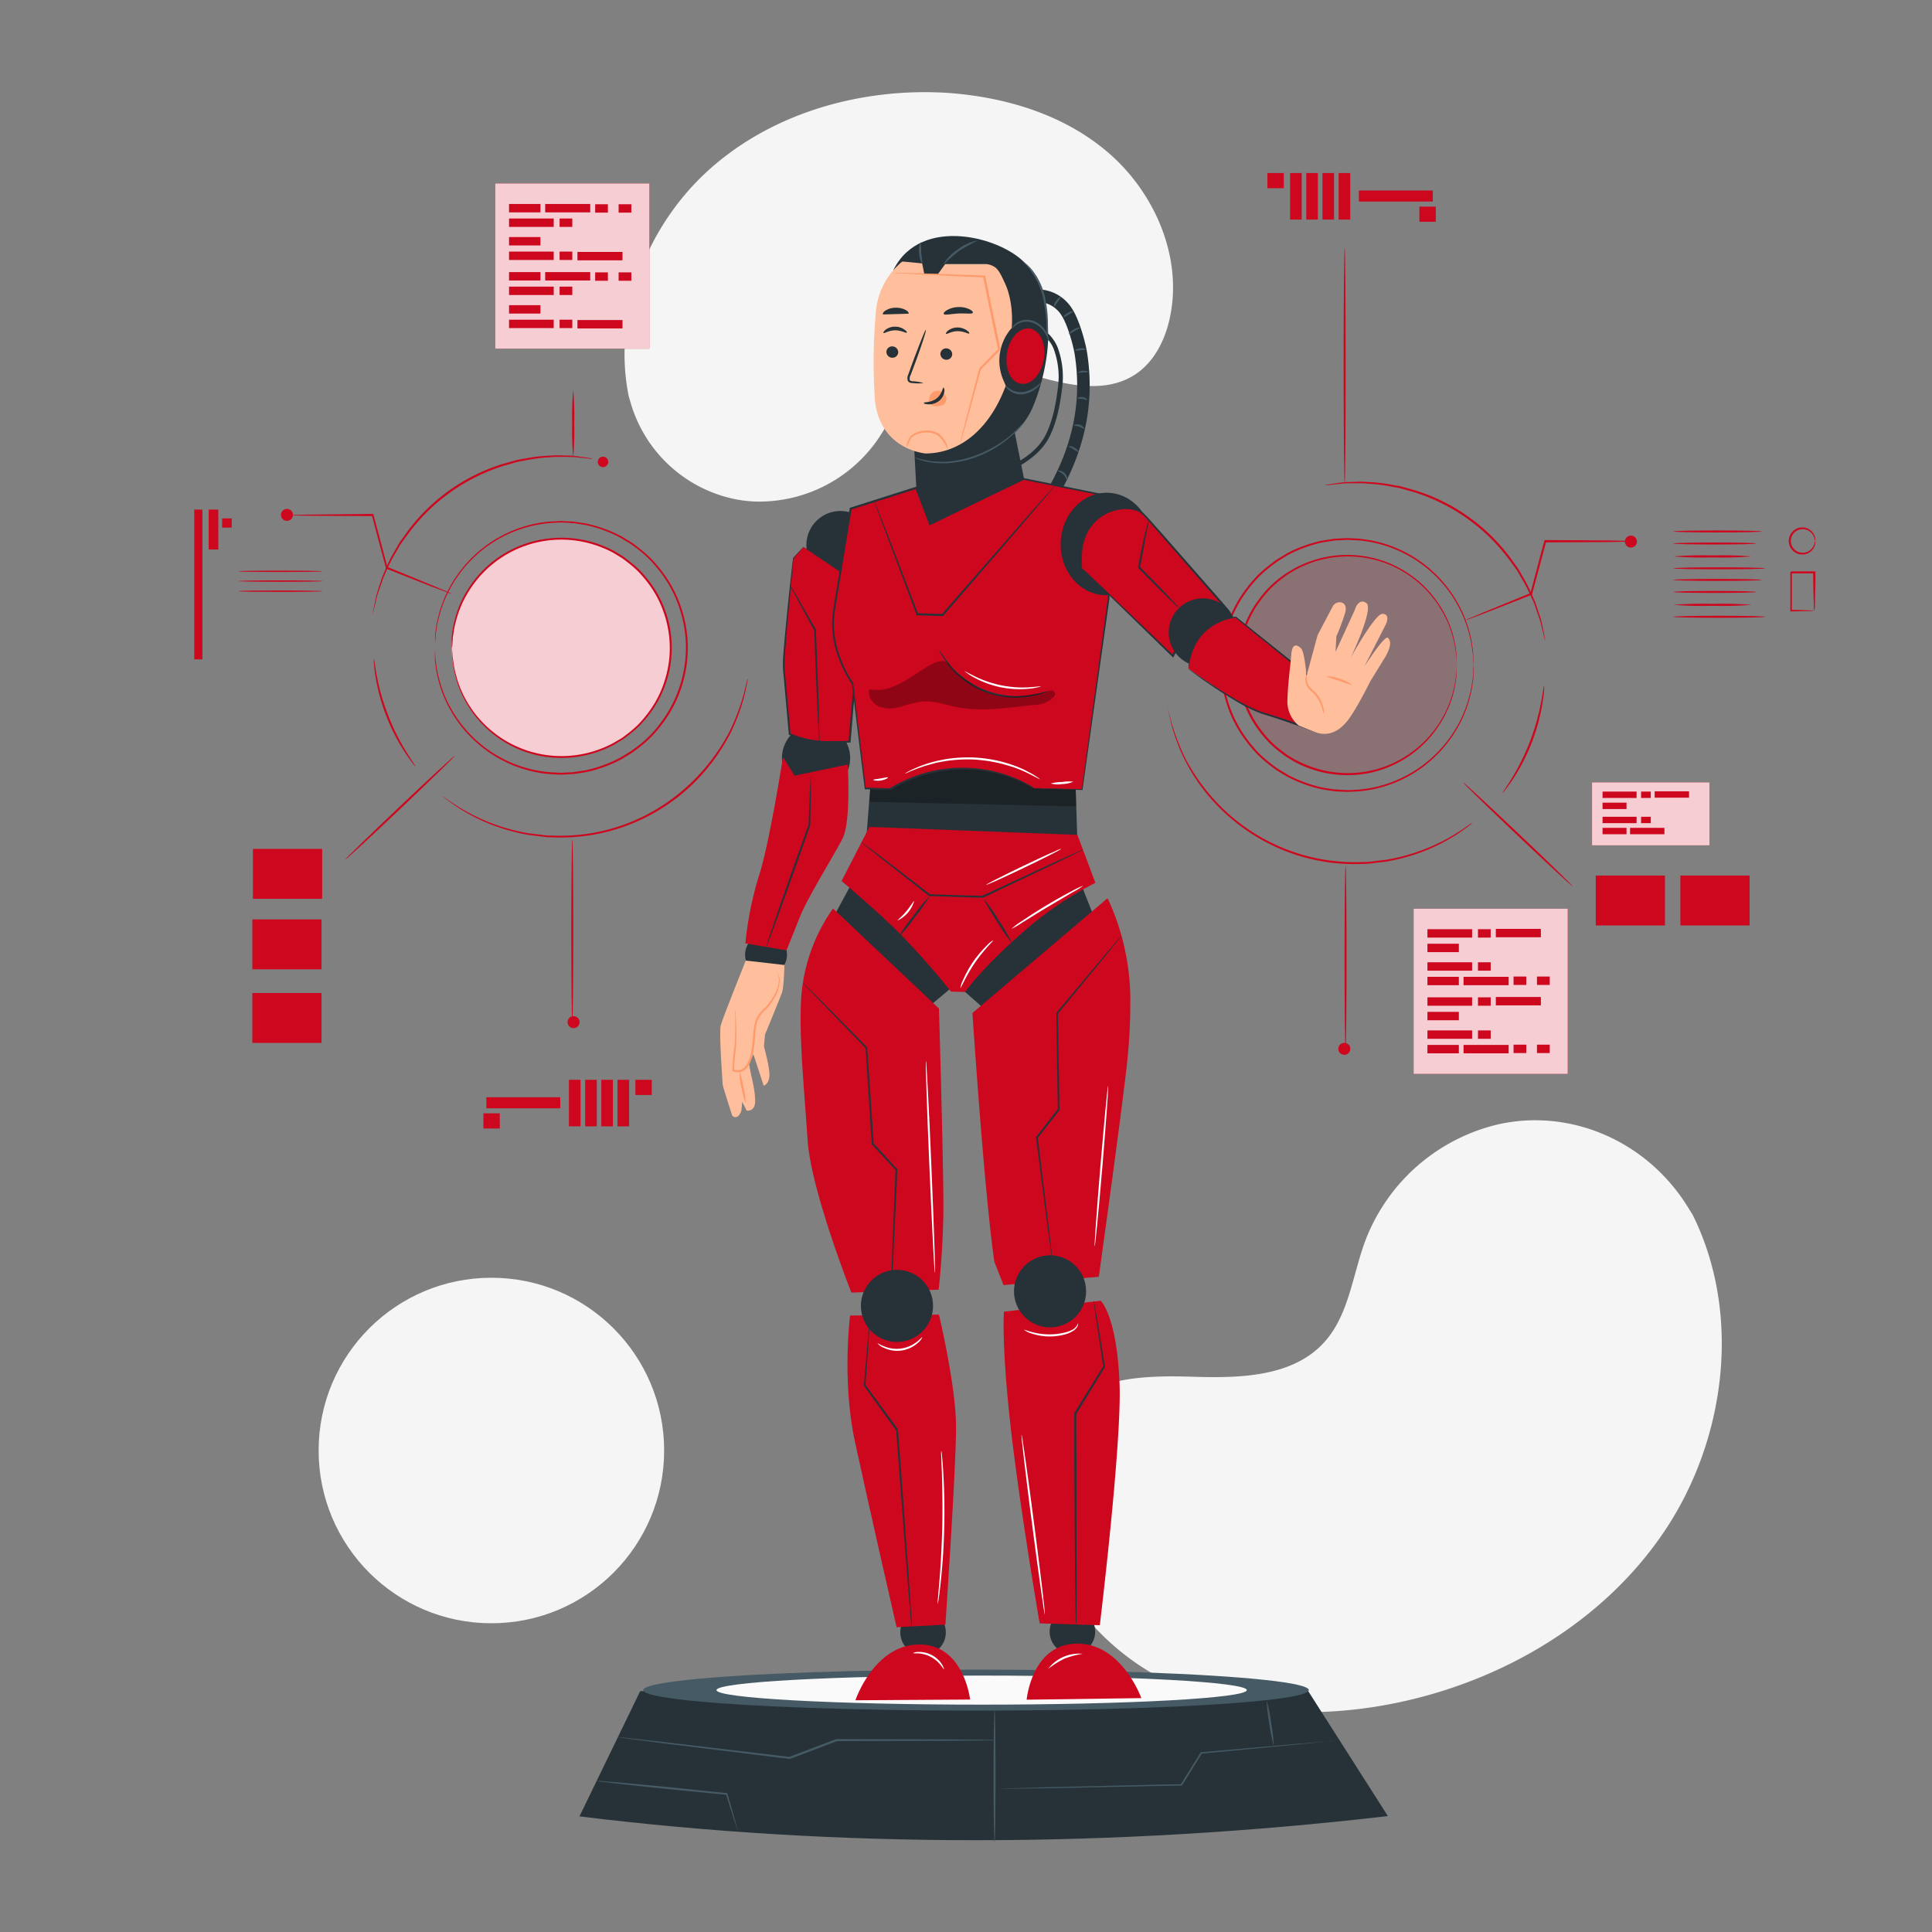 <?xml version="1.0" encoding="UTF-8" standalone="no"?>
<svg
   viewBox="0 0 500 500"
   version="1.1"
   id="svg2736"
   sodipodi:docname="roboticist.svg"
   inkscape:version="1.2.2 (b0a8486541, 2022-12-01)"
   xmlns:inkscape="http://www.inkscape.org/namespaces/inkscape"
   xmlns:sodipodi="http://sodipodi.sourceforge.net/DTD/sodipodi-0.dtd"
   xmlns="http://www.w3.org/2000/svg"
   xmlns:svg="http://www.w3.org/2000/svg">
  <rect x="0" y="0" width="500" height="500" fill="#808080" stroke="none"/>
  <defs
     id="defs2740" />
  <sodipodi:namedview
     id="namedview2738"
     pagecolor="#ffffff"
     bordercolor="#000000"
     borderopacity="0.25"
     inkscape:showpageshadow="2"
     inkscape:pageopacity="0.0"
     inkscape:pagecheckerboard="0"
     inkscape:deskcolor="#d1d1d1"
     showgrid="false"
     inkscape:zoom="2.8426583"
     inkscape:cx="330.14873"
     inkscape:cy="274.56695"
     inkscape:window-width="2822"
     inkscape:window-height="1711"
     inkscape:window-x="58"
     inkscape:window-y="48"
     inkscape:window-maximized="1"
     inkscape:current-layer="svg2736" />
  <g
     id="freepik--background-simple--inject-31">
    <path
       d="M438.09,314.45,437,312.69C428,297.88,411.78,289,394.65,290a45.38,45.38,0,0,0-6.56.9,48.74,48.74,0,0,0-34.75,30.2c-3.3,8.87-4.23,19.09-10.5,26.13-8.16,9.17-22,9.45-34.19,9.07s-26,0-34.17,9.15c-5.08,5.76-6.7,14-6.29,21.68,1.09,20.43,15.33,38.7,33.43,47.78s39.43,9.89,59.25,5.9c27.76-5.6,54.16-21,70-44.7S450.78,340.07,438.09,314.45Z"
       style="fill:#f5f5f5"
       id="path2265" />
    <path
       d="M162.72,102.59l.45,1.51a35.58,35.58,0,0,0,27,25.07,34.05,34.05,0,0,0,5,.62,37.36,37.36,0,0,0,31.65-15.57c4.18-5.93,6.87-13.31,12.89-17.3,7.84-5.19,18.16-2.7,27.1,0s19.28,5.14,27.1-.09c4.89-3.27,7.69-9,8.9-14.82C306,66.63,299,50.31,287.38,40s-27.27-15-42.73-16C223,22.79,200.43,29,184,43.48S158.33,81.13,162.72,102.59Z"
       style="fill:#f5f5f5"
       id="path2267" />
    <circle
       cx="127.17"
       cy="375.39"
       r="44.71"
       style="fill:#f5f5f5"
       id="circle2269" />
  </g>
  <g
     id="freepik--chart-2--inject-31">
    <circle
       cx="348.73"
       cy="172.1"
       r="28.31"
       style="fill:#cc071e;fill-opacity:0.12"
       id="circle2275" />
    <g
       style="opacity:0.8"
       id="g2279" />
    <path
       d="M399.89,165.73a4.09,4.09,0,0,1-.23-.76c-.13-.55-.31-1.27-.54-2.19-.12-.47-.24-1-.38-1.57s-.39-1.18-.6-1.84-.47-1.36-.72-2.1c-.13-.37-.27-.75-.4-1.14s-.35-.77-.54-1.16a41,41,0,0,0-2.56-5.08c-.54-.88-1-1.83-1.64-2.72s-1.3-1.79-2-2.73a48.87,48.87,0,0,0-24.11-17l-3.24-.93c-1-.31-2.11-.42-3.11-.63a39.18,39.18,0,0,0-5.65-.7l-1.27-.11h-1.21l-2.22,0c-.69,0-1.34,0-1.93.06l-1.62.17-2.23.23a4.69,4.69,0,0,1-.79,0,3.81,3.81,0,0,1,.77-.15l2.23-.32,1.62-.22a19.16,19.16,0,0,1,1.94-.1l2.23-.07,1.22,0,1.28.09a39.73,39.73,0,0,1,5.71.64c1,.2,2.08.31,3.14.61l3.27.92a48.61,48.61,0,0,1,24.35,17.14l2,2.77c.64.9,1.1,1.87,1.63,2.75a38.74,38.74,0,0,1,2.53,5.16l.52,1.17c.13.4.26.78.39,1.16.24.75.47,1.46.69,2.12s.45,1.27.56,1.86.23,1.11.34,1.6c.19.92.33,1.66.45,2.21A4.86,4.86,0,0,1,399.89,165.73Z"
       style="fill:#CC071E"
       id="path2281" />
    <path
       d="M377,172.1s0-.15,0-.46l-.09-1.34q0-.45-.06-1c0-.36-.12-.75-.19-1.18a19.6,19.6,0,0,0-.59-2.92,27.06,27.06,0,0,0-3.14-7.49,28.19,28.19,0,0,0-7.17-8,27.87,27.87,0,0,0-11.83-5.24,28.17,28.17,0,0,0-14.74,1.23,28.86,28.86,0,0,0-3.66,1.61c-.6.32-1.16.7-1.75,1.05a13.68,13.68,0,0,0-1.69,1.16,32.54,32.54,0,0,0-3.18,2.71,30.66,30.66,0,0,0-2.75,3.25,27.18,27.18,0,0,0-4,7.73,27.73,27.73,0,0,0,0,17.7,27.18,27.18,0,0,0,4,7.73,30.76,30.76,0,0,0,2.74,3.25,31.13,31.13,0,0,0,3.19,2.71,15,15,0,0,0,1.69,1.17c.59.35,1.15.72,1.75,1a27.5,27.5,0,0,0,3.66,1.61,28.18,28.18,0,0,0,14.74,1.23,28.3,28.3,0,0,0,19-13.21,27.06,27.06,0,0,0,3.14-7.49,21.12,21.12,0,0,0,.6-2.92c.06-.43.14-.82.18-1.18s0-.69.06-1l.09-1.34c0-.3,0-.46,0-.46s0,.16,0,.46,0,.77-.05,1.35q0,.45,0,1c0,.37-.1.76-.16,1.19a20.69,20.69,0,0,1-.55,2.95,27,27,0,0,1-3.09,7.59A28.45,28.45,0,0,1,354,200.12a28.59,28.59,0,0,1-15-1.21,29,29,0,0,1-3.72-1.63c-.61-.32-1.19-.7-1.78-1.06a14.28,14.28,0,0,1-1.73-1.18,32.28,32.28,0,0,1-3.24-2.75,30.87,30.87,0,0,1-2.81-3.31,27.91,27.91,0,0,1-4.09-7.87,28.29,28.29,0,0,1,0-18,27.48,27.48,0,0,1,4.09-7.86,26.06,26.06,0,0,1,6-6.06A15.52,15.52,0,0,1,333.5,148c.59-.35,1.17-.73,1.78-1.06a30.42,30.42,0,0,1,3.72-1.63,28.41,28.41,0,0,1,34.16,12.28,26.92,26.92,0,0,1,3.09,7.6,20.33,20.33,0,0,1,.55,2.94c.06.43.13.83.16,1.19s0,.7,0,1c0,.58,0,1,.05,1.35S377,172.1,377,172.1Z"
       style="fill:#CC071E"
       id="path2283" />
    <path
       d="M381.35,172.1s0-.18-.06-.53-.06-.88-.1-1.54c0-.35,0-.73-.07-1.14s-.13-.87-.21-1.37a23.81,23.81,0,0,0-.68-3.36,31.16,31.16,0,0,0-3.62-8.64,32.6,32.6,0,0,0-21.9-15.25,30.61,30.61,0,0,0-4.1-.47c-.7,0-1.4-.09-2.11-.08l-2.14.11c-.36,0-.73,0-1.09.07l-1.08.17c-.72.12-1.45.2-2.18.35a34.11,34.11,0,0,0-4.31,1.27,31.48,31.48,0,0,0-4.22,1.86c-.69.37-1.34.8-2,1.2a16.13,16.13,0,0,0-1.95,1.35,36,36,0,0,0-3.68,3.12,37.13,37.13,0,0,0-3.17,3.75,31.62,31.62,0,0,0-4.62,8.92,32.14,32.14,0,0,0,0,20.42,31.39,31.39,0,0,0,4.63,8.92,35.87,35.87,0,0,0,3.17,3.75,37,37,0,0,0,3.67,3.12,15.89,15.89,0,0,0,2,1.35c.68.4,1.33.84,2,1.21a33.48,33.48,0,0,0,4.23,1.85,34.25,34.25,0,0,0,4.32,1.27c.72.15,1.45.24,2.17.36l1.08.16c.36,0,.73,0,1.09.07l2.14.11c.71,0,1.41,0,2.11-.08a28.89,28.89,0,0,0,4.1-.47,32.6,32.6,0,0,0,21.9-15.25,31.16,31.16,0,0,0,3.62-8.64,23.81,23.81,0,0,0,.68-3.36c.08-.49.17-1,.21-1.36s.05-.8.07-1.14c0-.67.08-1.18.1-1.55s.06-.53.06-.53,0,.18,0,.53,0,.89-.05,1.55l-.05,1.15c0,.42-.12.87-.19,1.37a23.41,23.41,0,0,1-.63,3.39,30.68,30.68,0,0,1-3.57,8.74,32.75,32.75,0,0,1-22.07,15.53,31.36,31.36,0,0,1-4.15.49c-.71,0-1.42.1-2.14.09l-2.18-.11c-.36,0-.73,0-1.09-.07l-1.1-.16c-.73-.12-1.48-.21-2.21-.36a33.68,33.68,0,0,1-4.39-1.28,35.05,35.05,0,0,1-4.29-1.87c-.69-.38-1.36-.81-2.05-1.22a16.63,16.63,0,0,1-2-1.37,35.84,35.84,0,0,1-3.73-3.16,37.11,37.11,0,0,1-3.23-3.81,31.74,31.74,0,0,1-4.71-9.06,32.6,32.6,0,0,1,0-20.75,31.53,31.53,0,0,1,4.7-9.05,37.11,37.11,0,0,1,3.23-3.81,35.84,35.84,0,0,1,3.73-3.16,16.74,16.74,0,0,1,2-1.37c.68-.4,1.35-.84,2-1.21a33.65,33.65,0,0,1,4.29-1.88,35.31,35.31,0,0,1,4.39-1.28c.73-.15,1.48-.23,2.21-.35l1.09-.17c.37-.05.74,0,1.1-.07l2.18-.1c.71,0,1.43.06,2.14.08a31.37,31.37,0,0,1,4.15.5,32.78,32.78,0,0,1,22.07,15.52,31,31,0,0,1,3.57,8.74,23.41,23.41,0,0,1,.63,3.39c.07.5.15.95.19,1.37s0,.81.05,1.15c0,.67,0,1.18.05,1.55S381.35,172.1,381.35,172.1Z"
       style="fill:#CC071E"
       id="path2285" />
    <path
       d="M399.6,177.39a4.52,4.52,0,0,1,0,1.19c0,.77-.17,1.88-.38,3.24a50.58,50.58,0,0,1-7.73,19.92c-.76,1.15-1.41,2-1.9,2.65a5.53,5.53,0,0,1-.78.9c-.07,0,.94-1.42,2.37-3.74A59.51,59.51,0,0,0,395.9,192a60.59,60.59,0,0,0,2.93-10.24C399.34,179.07,399.51,177.38,399.6,177.39Z"
       style="fill:#CC071E"
       id="path2287" />
    <rect
       x="328.01"
       y="44.78"
       width="4.24"
       height="3.93"
       style="fill:#CC071E"
       id="rect2289" />
    <rect
       x="367.34"
       y="53.47"
       width="4.24"
       height="3.93"
       style="fill:#CC071E"
       id="rect2291" />
    <rect
       x="333.87"
       y="44.78"
       width="3"
       height="12.05"
       style="fill:#CC071E"
       id="rect2293" />
    <rect
       x="338.06"
       y="44.78"
       width="3"
       height="12.05"
       style="fill:#CC071E"
       id="rect2295" />
    <rect
       x="342.25"
       y="44.78"
       width="3"
       height="12.05"
       style="fill:#CC071E"
       id="rect2297" />
    <rect
       x="346.44"
       y="44.78"
       width="3"
       height="12.05"
       style="fill:#CC071E"
       id="rect2299" />
    <rect
       x="351.68"
       y="49.3"
       width="19.13"
       height="2.86"
       style="fill:#CC071E"
       id="rect2301" />
    <path
       d="M348,64.06c.14,0,.26,13.71.26,30.62s-.12,30.61-.26,30.61-.27-13.7-.27-30.61S347.85,64.06,348,64.06Z"
       style="fill:#CC071E"
       id="path2303" />
    <path
       d="M407,229.38c-.1.1-6.53-5.83-14.36-13.26s-14.1-13.53-14-13.64,6.53,5.84,14.36,13.26S407.09,229.27,407,229.38Z"
       style="fill:#CC071E"
       id="path2305" />
    <rect
       x="412.98"
       y="226.59"
       width="17.91"
       height="12.92"
       style="fill:#CC071E"
       id="rect2307" />
    <rect
       x="434.88"
       y="226.59"
       width="17.91"
       height="12.92"
       style="fill:#CC071E"
       id="rect2309" />
    <rect
       x="365.85"
       y="235.17"
       width="39.87"
       height="42.75"
       style="fill:#CC071E"
       id="rect2311" />
    <g
       style="opacity:0.8"
       id="g2315">
      <rect
         x="365.85"
         y="235.17"
         width="39.87"
         height="42.75"
         style="fill:#fff"
         id="rect2313" />
    </g>
    <rect
       x="369.42"
       y="240.48"
       width="11.56"
       height="2.17"
       style="fill:#CC071E"
       id="rect2317" />
    <rect
       x="382.5"
       y="240.48"
       width="3.29"
       height="2.17"
       style="fill:#CC071E"
       id="rect2319" />
    <rect
       x="387.12"
       y="240.39"
       width="11.66"
       height="2.17"
       style="fill:#CC071E"
       id="rect2321" />
    <rect
       x="369.42"
       y="244.24"
       width="8.13"
       height="2.17"
       style="fill:#CC071E"
       id="rect2323" />
    <rect
       x="369.42"
       y="249.04"
       width="11.56"
       height="2.17"
       style="fill:#CC071E"
       id="rect2325" />
    <rect
       x="382.5"
       y="249.04"
       width="3.29"
       height="2.17"
       style="fill:#CC071E"
       id="rect2327" />
    <rect
       x="391.71"
       y="252.73"
       width="3.29"
       height="2.17"
       style="fill:#CC071E"
       id="rect2329" />
    <rect
       x="397.77"
       y="252.73"
       width="3.29"
       height="2.17"
       style="fill:#CC071E"
       id="rect2331" />
    <rect
       x="378.77"
       y="252.8"
       width="11.66"
       height="2.17"
       style="fill:#CC071E"
       id="rect2333" />
    <rect
       x="369.42"
       y="252.8"
       width="8.13"
       height="2.17"
       style="fill:#CC071E"
       id="rect2335" />
    <rect
       x="369.42"
       y="258.11"
       width="11.56"
       height="2.17"
       style="fill:#CC071E"
       id="rect2337" />
    <rect
       x="382.5"
       y="258.11"
       width="3.29"
       height="2.17"
       style="fill:#CC071E"
       id="rect2339" />
    <rect
       x="387.12"
       y="258.02"
       width="11.66"
       height="2.17"
       style="fill:#CC071E"
       id="rect2341" />
    <rect
       x="369.42"
       y="261.87"
       width="8.13"
       height="2.17"
       style="fill:#CC071E"
       id="rect2343" />
    <rect
       x="369.42"
       y="266.67"
       width="11.56"
       height="2.17"
       style="fill:#CC071E"
       id="rect2345" />
    <rect
       x="382.5"
       y="266.67"
       width="3.29"
       height="2.17"
       style="fill:#CC071E"
       id="rect2347" />
    <rect
       x="391.71"
       y="270.36"
       width="3.29"
       height="2.17"
       style="fill:#CC071E"
       id="rect2349" />
    <rect
       x="397.77"
       y="270.36"
       width="3.29"
       height="2.17"
       style="fill:#CC071E"
       id="rect2351" />
    <rect
       x="378.77"
       y="270.43"
       width="11.66"
       height="2.17"
       style="fill:#CC071E"
       id="rect2353" />
    <rect
       x="369.42"
       y="270.43"
       width="8.13"
       height="2.17"
       style="fill:#CC071E"
       id="rect2355" />
    <rect
       x="412.02"
       y="202.48"
       width="30.39"
       height="16.29"
       style="fill:#CC071E"
       id="rect2357" />
    <g
       style="opacity:0.8"
       id="g2361">
      <rect
         x="412.02"
         y="202.48"
         width="30.39"
         height="16.29"
         style="fill:#fff"
         id="rect2359" />
    </g>
    <rect
       x="414.74"
       y="204.86"
       width="8.81"
       height="1.65"
       style="fill:#CC071E"
       id="rect2363" />
    <rect
       x="424.71"
       y="204.86"
       width="2.51"
       height="1.65"
       style="fill:#CC071E"
       id="rect2365" />
    <rect
       x="428.23"
       y="204.79"
       width="8.89"
       height="1.65"
       style="fill:#CC071E"
       id="rect2367" />
    <rect
       x="414.74"
       y="207.73"
       width="6.2"
       height="1.65"
       style="fill:#CC071E"
       id="rect2369" />
    <rect
       x="414.74"
       y="211.38"
       width="8.81"
       height="1.65"
       style="fill:#CC071E"
       id="rect2371" />
    <rect
       x="424.71"
       y="211.38"
       width="2.51"
       height="1.65"
       style="fill:#CC071E"
       id="rect2373" />
    <rect
       x="421.86"
       y="214.25"
       width="8.89"
       height="1.65"
       style="fill:#CC071E"
       id="rect2375" />
    <rect
       x="414.74"
       y="214.25"
       width="6.2"
       height="1.65"
       style="fill:#CC071E"
       id="rect2377" />
    <path
       d="M421.93,140.21a2.14,2.14,0,0,1-.43,0l-1.25,0-4.63.08-15.73.08.25-.19c-.43,1.62-.88,3.3-1.33,5-.82,3-1.6,6-2.32,8.64l0,.12-.11,0-12.24,4.79-3.54,1.34a10.66,10.66,0,0,1-1.29.43,7.84,7.84,0,0,1,1.23-.58l3.49-1.47,12.17-5-.15.17c.71-2.69,1.48-5.61,2.28-8.66.46-1.71.91-3.39,1.34-5l.05-.19h.2l15.73.09,4.63.08,1.25,0A1.49,1.49,0,0,1,421.93,140.21Z"
       style="fill:#CC071E"
       id="path2379" />
    <circle
       cx="422.08"
       cy="140.16"
       r="1.55"
       style="fill:#CC071E"
       id="circle2381" />
    <path
       d="M349.46,271.44a1.55,1.55,0,1,1-1.55-1.55A1.55,1.55,0,0,1,349.46,271.44Z"
       style="fill:#CC071E"
       id="path2383" />
    <path
       d="M348.23,224.06c.15,0,.26,10.57.26,23.61s-.11,23.61-.26,23.61-.26-10.57-.26-23.61S348.09,224.06,348.23,224.06Z"
       style="fill:#CC071E"
       id="path2385" />
    <path
       d="M455.94,137.54c0,.15-5.13.26-11.45.26s-11.44-.11-11.44-.26,5.12-.26,11.44-.26S455.94,137.4,455.94,137.54Z"
       style="fill:#CC071E"
       id="path2387" />
    <path
       d="M454.53,140.66c0,.14-4.81.26-10.74.26s-10.74-.12-10.74-.26,4.8-.26,10.74-.26S454.53,140.51,454.53,140.66Z"
       style="fill:#CC071E"
       id="path2389" />
    <path
       d="M453.32,144a96.66,96.66,0,0,1-10.13.26,96.94,96.94,0,0,1-10.14-.26,100.35,100.35,0,0,1,10.14-.26A100.06,100.06,0,0,1,453.32,144Z"
       style="fill:#CC071E"
       id="path2391" />
    <path
       d="M456.84,147.08c0,.15-5.33.26-11.9.26s-11.89-.11-11.89-.26,5.32-.26,11.89-.26S456.84,146.94,456.84,147.08Z"
       style="fill:#CC071E"
       id="path2393" />
    <path
       d="M455.94,150.08c0,.14-5.13.26-11.45.26s-11.44-.12-11.44-.26,5.12-.26,11.44-.26S455.94,149.94,455.94,150.08Z"
       style="fill:#CC071E"
       id="path2395" />
    <path
       d="M454.53,153.19c0,.15-4.81.26-10.74.26s-10.74-.11-10.74-.26,4.8-.26,10.74-.26S454.53,153.05,454.53,153.19Z"
       style="fill:#CC071E"
       id="path2397" />
    <path
       d="M453.32,156.53a100.06,100.06,0,0,1-10.13.26,100.35,100.35,0,0,1-10.14-.26,100.35,100.35,0,0,1,10.14-.26A100.06,100.06,0,0,1,453.32,156.53Z"
       style="fill:#CC071E"
       id="path2399" />
    <path
       d="M456.84,159.62c0,.15-5.33.26-11.9.26s-11.89-.11-11.89-.26,5.32-.26,11.89-.26S456.84,159.48,456.84,159.62Z"
       style="fill:#CC071E"
       id="path2401" />
    <path
       d="M469.76,140a5.55,5.55,0,0,1-.21-.78,3.23,3.23,0,0,0-1.2-1.68,3.13,3.13,0,0,0-2.91-.4,3.06,3.06,0,1,0,2.91,5.32,3.23,3.23,0,0,0,1.2-1.68,5.55,5.55,0,0,1,.21-.78,1.59,1.59,0,0,1,0,.83,3.24,3.24,0,0,1-1.18,1.93,3.47,3.47,0,0,1-3.3.55,3.51,3.51,0,0,1,0-6.62,3.44,3.44,0,0,1,3.3.56,3.19,3.19,0,0,1,1.18,1.93A1.54,1.54,0,0,1,469.76,140Z"
       style="fill:#CC071E"
       id="path2403" />
    <path
       d="M469.48,158.08a4.53,4.53,0,0,1-.06-.78c0-.58,0-1.26-.06-2.08-.05-1.76-.1-4.2-.12-7.06l.24.24-6,0,.26-.26h0v2.74c0,.9,0,1.77,0,2.61,0,1.65,0,3.19,0,4.55l-.2-.2c1.79,0,3.27.07,4.32.1a15.15,15.15,0,0,1,1.69.1,10.29,10.29,0,0,1-1.56.1c-1,0-2.57.08-4.45.1h-.21v-.21c0-1.36,0-2.9,0-4.55,0-.84,0-1.71,0-2.61v-2.74h0c-.23.23.32-.32.27-.26l6,0h.24v.24c0,3-.07,5.48-.12,7.22,0,.79,0,1.46-.06,2A2.68,2.68,0,0,1,469.48,158.08Z"
       style="fill:#CC071E"
       id="path2405" />
    <path
       d="M302.06,182.59a1.12,1.12,0,0,1,.09.25l.19.75c.17.69.41,1.65.7,2.87a56.32,56.32,0,0,0,3.88,10.11,51.9,51.9,0,0,0,9.63,12.78A49.43,49.43,0,0,0,333,219.84a48.72,48.72,0,0,0,19.25,3.26c.76,0,1.51,0,2.24-.09l2.16-.26,2.1-.25c.69-.11,1.36-.24,2-.37a51.33,51.33,0,0,0,7.19-2.07,50.44,50.44,0,0,0,9.68-4.85c1.08-.69,1.89-1.27,2.44-1.66l.63-.45L381,213a1,1,0,0,1-.2.18l-.59.49c-.53.42-1.33,1-2.4,1.75a48.15,48.15,0,0,1-9.66,5,50.92,50.92,0,0,1-7.23,2.14c-.66.14-1.34.28-2,.39l-2.12.26-2.19.27a20.8,20.8,0,0,1-2.25.11,48.84,48.84,0,0,1-19.46-3.25,49.69,49.69,0,0,1-16.61-10.63,47.32,47.32,0,0,1-13.36-23.19c-.26-1.23-.46-2.2-.61-2.9-.06-.31-.11-.56-.14-.76S302.06,182.59,302.06,182.59Z"
       style="fill:#CC071E"
       id="path2407" />
  </g>
  <g
     id="freepik--chart-1--inject-31">
    <circle
       cx="145.21"
       cy="167.67"
       r="28.31"
       style="fill:#CC071E"
       id="circle2410" />
    <g
       style="opacity:0.8"
       id="g2414">
      <circle
         cx="145.21"
         cy="167.67"
         r="28.31"
         style="fill:#fff"
         id="circle2412" />
    </g>
    <path
       d="M193.51,175.68a.86.86,0,0,1,0,.26l-.14.76c-.15.7-.35,1.67-.61,2.9A52.34,52.34,0,0,1,189,189.83a51.53,51.53,0,0,1-9.61,13,49.64,49.64,0,0,1-16.62,10.63,48.76,48.76,0,0,1-19.45,3.25,21.12,21.12,0,0,1-2.26-.11l-2.18-.27-2.12-.26c-.69-.11-1.37-.25-2-.39a50.92,50.92,0,0,1-7.23-2.14,47.64,47.64,0,0,1-9.66-5c-1.07-.72-1.87-1.33-2.4-1.75l-.6-.49-.19-.17s.08,0,.23.13l.62.45c.55.39,1.37,1,2.45,1.66a49.79,49.79,0,0,0,16.87,6.92c.66.13,1.33.27,2,.37l2.11.25,2.16.26c.73.11,1.48.05,2.24.09a48.72,48.72,0,0,0,19.25-3.26A49.43,49.43,0,0,0,179,202.44a51.59,51.59,0,0,0,9.62-12.78,55.28,55.28,0,0,0,3.88-10.11c.3-1.22.54-2.18.7-2.87.08-.3.15-.55.2-.75Z"
       style="fill:#CC071E"
       id="path2416" />
    <path
       d="M96.45,158.82a6.07,6.07,0,0,1,.13-.78c.11-.55.26-1.29.45-2.21.1-.49.21-1,.34-1.6s.36-1.19.56-1.86.44-1.37.69-2.12l.38-1.16.52-1.17a40,40,0,0,1,2.53-5.16c.53-.88,1-1.85,1.63-2.75l2-2.77A48.61,48.61,0,0,1,130,120.1l3.27-.92c1.06-.3,2.13-.41,3.15-.61a39.45,39.45,0,0,1,5.7-.64l1.28-.09,1.22,0,2.24.07c.69,0,1.34,0,1.93.1l1.62.22,2.24.32a4.31,4.31,0,0,1,.77.15,4.67,4.67,0,0,1-.79,0l-2.24-.23-1.62-.17c-.58-.08-1.23,0-1.93-.06l-2.21,0h-1.22l-1.27.11a39.53,39.53,0,0,0-5.65.7c-1,.21-2.06.32-3.11.63l-3.23.93a49,49,0,0,0-24.12,17l-2,2.73c-.64.89-1.11,1.84-1.65,2.72a41,41,0,0,0-2.56,5.08l-.53,1.16-.4,1.14-.73,2.1c-.21.66-.47,1.25-.6,1.84s-.26,1.1-.38,1.58c-.22.91-.4,1.63-.54,2.18A4.09,4.09,0,0,1,96.45,158.82Z"
       style="fill:#CC071E"
       id="path2418" />
    <path
       d="M116.9,167.67s0-.15,0-.45,0-.78,0-1.35c0-.3,0-.63,0-1s.1-.76.16-1.19a20.58,20.58,0,0,1,.55-2.94,26.75,26.75,0,0,1,3.09-7.59A28.45,28.45,0,0,1,140,139.66a28.65,28.65,0,0,1,15,1.2,30.56,30.56,0,0,1,3.73,1.63c.6.33,1.18.71,1.78,1.06a13.5,13.5,0,0,1,1.72,1.19,31.12,31.12,0,0,1,3.25,2.75,33,33,0,0,1,2.8,3.3,27.66,27.66,0,0,1,4.09,7.87,28.2,28.2,0,0,1,0,18,27.79,27.79,0,0,1-4.09,7.87,33,33,0,0,1-2.8,3.3,31,31,0,0,1-3.24,2.75,14.36,14.36,0,0,1-1.73,1.19c-.6.35-1.18.73-1.78,1.06a30.56,30.56,0,0,1-3.73,1.63,28.69,28.69,0,0,1-15,1.2,28.46,28.46,0,0,1-19.16-13.49,26.75,26.75,0,0,1-3.09-7.59,19.27,19.27,0,0,1-.55-2.94c-.06-.43-.13-.83-.16-1.19s0-.7,0-1c0-.57,0-1,0-1.35s0-.46,0-.46a4.35,4.35,0,0,1,0,.46l.1,1.35c0,.29,0,.62.06,1s.12.76.18,1.18a20.54,20.54,0,0,0,.6,2.92,26.76,26.76,0,0,0,3.14,7.49,28.3,28.3,0,0,0,37.4,10.37c.59-.32,1.16-.69,1.75-1a14.57,14.57,0,0,0,1.69-1.17,31.11,31.11,0,0,0,3.18-2.7,30.77,30.77,0,0,0,2.75-3.26,27,27,0,0,0,4-7.73,27.73,27.73,0,0,0,0-17.7,27.18,27.18,0,0,0-4-7.73,33,33,0,0,0-2.75-3.25,31.11,31.11,0,0,0-3.18-2.7,14.57,14.57,0,0,0-1.69-1.17c-.59-.35-1.16-.72-1.75-1.05a31.07,31.07,0,0,0-3.66-1.61,28.15,28.15,0,0,0-33.74,12,26.93,26.93,0,0,0-3.14,7.5,20.71,20.71,0,0,0-.6,2.91c-.06.43-.14.82-.18,1.19s0,.69-.06,1l-.1,1.35A3.88,3.88,0,0,1,116.9,167.67Z"
       style="fill:#CC071E"
       id="path2420" />
    <path
       d="M112.59,167.67s0-.17,0-.52,0-.89,0-1.56l0-1.14c0-.42.12-.88.18-1.37a23.56,23.56,0,0,1,.64-3.39,31,31,0,0,1,3.56-8.75,32.83,32.83,0,0,1,22.08-15.52,29.78,29.78,0,0,1,4.15-.49c.71,0,1.42-.1,2.14-.09l2.17.11c.37,0,.74,0,1.1.07l1.1.16c.73.12,1.47.2,2.21.36a35.11,35.11,0,0,1,4.38,1.27,33.83,33.83,0,0,1,4.29,1.88c.7.37,1.36.81,2.05,1.22a17.5,17.5,0,0,1,2,1.36,38.16,38.16,0,0,1,3.73,3.17,35.69,35.69,0,0,1,3.22,3.8,32,32,0,0,1,4.71,9.06,32.51,32.51,0,0,1,0,20.75,31.53,31.53,0,0,1-4.7,9,30.34,30.34,0,0,1-7,7,17.5,17.5,0,0,1-2,1.36c-.69.41-1.35.85-2.05,1.22a33.83,33.83,0,0,1-4.29,1.88,35.11,35.11,0,0,1-4.38,1.27c-.74.15-1.48.24-2.21.36l-1.1.16c-.36,0-.73,0-1.1.07l-2.17.11c-.72,0-1.43-.06-2.14-.09a29.6,29.6,0,0,1-4.15-.49,32.83,32.83,0,0,1-22.08-15.52,31.08,31.08,0,0,1-3.56-8.75,23.56,23.56,0,0,1-.64-3.39c-.06-.49-.15-1-.18-1.37l0-1.14c0-.67,0-1.19,0-1.56s0-.53,0-.53,0,.18,0,.53l.11,1.55c0,.34,0,.72.07,1.14s.13.87.2,1.36a24,24,0,0,0,.69,3.36,31,31,0,0,0,3.61,8.65,32.58,32.58,0,0,0,8.26,9.2,32.19,32.19,0,0,0,13.65,6,30.46,30.46,0,0,0,4.09.48c.7,0,1.41.09,2.12.08l2.14-.11c.36,0,.72,0,1.08-.07l1.08-.17c.72-.12,1.46-.2,2.18-.35a34.25,34.25,0,0,0,4.32-1.27,34.93,34.93,0,0,0,4.22-1.86c.69-.37,1.34-.8,2-1.21a16.05,16.05,0,0,0,2-1.34,29.7,29.7,0,0,0,6.85-6.88,31.49,31.49,0,0,0,4.62-8.92,32,32,0,0,0,0-20.42,31.39,31.39,0,0,0-4.63-8.92,38.06,38.06,0,0,0-3.17-3.75,34.8,34.8,0,0,0-3.67-3.12,17.36,17.36,0,0,0-2-1.35c-.68-.4-1.34-.83-2-1.2a34.93,34.93,0,0,0-4.22-1.86,34.25,34.25,0,0,0-4.32-1.27c-.72-.15-1.46-.23-2.18-.35l-1.08-.17c-.36,0-.72,0-1.08-.07l-2.14-.11c-.71,0-1.42.06-2.11.08a32.46,32.46,0,0,0-26,15.72,30.92,30.92,0,0,0-3.61,8.64,22.33,22.33,0,0,0-.68,3.37c-.08.49-.17.94-.21,1.36s0,.8-.07,1.14l-.11,1.55A5,5,0,0,1,112.59,167.67Z"
       style="fill:#CC071E"
       id="path2422" />
    <path
       d="M96.74,170.48c.09,0,.26,1.68.77,4.37a58.37,58.37,0,0,0,7.68,19.79c1.44,2.32,2.45,3.69,2.38,3.74a5.23,5.23,0,0,1-.79-.9c-.48-.6-1.14-1.5-1.9-2.65a49.94,49.94,0,0,1-4.92-9.55,51.07,51.07,0,0,1-2.81-10.37c-.21-1.36-.34-2.47-.38-3.24A6,6,0,0,1,96.74,170.48Z"
       style="fill:#CC071E"
       id="path2424" />
    <rect
       x="164.43"
       y="279.44"
       width="4.24"
       height="3.93"
       transform="translate(333.11 562.82) rotate(180)"
       style="fill:#CC071E"
       id="rect2426" />
    <rect
       x="125.11"
       y="288.13"
       width="4.24"
       height="3.93"
       transform="translate(254.45 580.19) rotate(180)"
       style="fill:#CC071E"
       id="rect2428" />
    <rect
       x="159.81"
       y="279.44"
       width="3"
       height="12.05"
       transform="translate(322.62 570.94) rotate(180)"
       style="fill:#CC071E"
       id="rect2430" />
    <rect
       x="155.62"
       y="279.44"
       width="3"
       height="12.05"
       transform="translate(314.24 570.94) rotate(180)"
       style="fill:#CC071E"
       id="rect2432" />
    <rect
       x="151.43"
       y="279.44"
       width="3"
       height="12.05"
       transform="translate(305.87 570.94) rotate(180)"
       style="fill:#CC071E"
       id="rect2434" />
    <rect
       x="147.25"
       y="279.44"
       width="3"
       height="12.05"
       transform="translate(297.49 570.94) rotate(180)"
       style="fill:#CC071E"
       id="rect2436" />
    <rect
       x="125.88"
       y="283.96"
       width="19.13"
       height="2.86"
       transform="translate(270.88 570.79) rotate(180)"
       style="fill:#CC071E"
       id="rect2438" />
    <path
       d="M148.35,100.88a74.81,74.81,0,0,1,.26,8.75,74.81,74.81,0,0,1-.26,8.75,74.81,74.81,0,0,1-.26-8.75A74.81,74.81,0,0,1,148.35,100.88Z"
       style="fill:#CC071E"
       id="path2440" />
    <path
       d="M89.35,222.47c-.1-.1,6.17-6.21,14-13.64s14.27-13.36,14.37-13.25-6.17,6.2-14,13.63S89.45,222.57,89.35,222.47Z"
       style="fill:#CC071E"
       id="path2442" />
    <rect
       x="65.46"
       y="219.68"
       width="17.91"
       height="12.92"
       transform="translate(148.83 452.29) rotate(180)"
       style="fill:#CC071E"
       id="rect2444" />
    <rect
       x="65.31"
       y="237.93"
       width="17.91"
       height="12.92"
       transform="translate(148.52 488.79) rotate(180)"
       style="fill:#CC071E"
       id="rect2446" />
    <rect
       x="65.31"
       y="256.99"
       width="17.91"
       height="12.92"
       transform="translate(148.52 526.9) rotate(180)"
       style="fill:#CC071E"
       id="rect2448" />
    <rect
       x="128.18"
       y="47.48"
       width="39.87"
       height="42.75"
       style="fill:#CC071E"
       id="rect2450" />
    <g
       style="opacity:0.8"
       id="g2454">
      <rect
         x="128.18"
         y="47.48"
         width="39.87"
         height="42.75"
         style="fill:#fff"
         id="rect2452" />
    </g>
    <rect
       x="131.74"
       y="82.74"
       width="11.56"
       height="2.17"
       style="fill:#CC071E"
       id="rect2456" />
    <rect
       x="144.82"
       y="82.74"
       width="3.29"
       height="2.17"
       style="fill:#CC071E"
       id="rect2458" />
    <rect
       x="149.44"
       y="82.83"
       width="11.66"
       height="2.17"
       style="fill:#CC071E"
       id="rect2460" />
    <rect
       x="131.74"
       y="78.98"
       width="8.13"
       height="2.17"
       style="fill:#CC071E"
       id="rect2462" />
    <rect
       x="131.74"
       y="74.18"
       width="11.56"
       height="2.17"
       style="fill:#CC071E"
       id="rect2464" />
    <rect
       x="144.82"
       y="74.18"
       width="3.29"
       height="2.17"
       style="fill:#CC071E"
       id="rect2466" />
    <rect
       x="154.03"
       y="70.49"
       width="3.29"
       height="2.17"
       style="fill:#CC071E"
       id="rect2468" />
    <rect
       x="160.1"
       y="70.49"
       width="3.29"
       height="2.17"
       style="fill:#CC071E"
       id="rect2470" />
    <rect
       x="141.09"
       y="70.42"
       width="11.66"
       height="2.17"
       style="fill:#CC071E"
       id="rect2472" />
    <rect
       x="131.74"
       y="70.42"
       width="8.13"
       height="2.17"
       style="fill:#CC071E"
       id="rect2474" />
    <rect
       x="131.74"
       y="65.11"
       width="11.56"
       height="2.17"
       style="fill:#CC071E"
       id="rect2476" />
    <rect
       x="144.82"
       y="65.11"
       width="3.29"
       height="2.17"
       style="fill:#CC071E"
       id="rect2478" />
    <rect
       x="149.44"
       y="65.2"
       width="11.66"
       height="2.17"
       style="fill:#CC071E"
       id="rect2480" />
    <rect
       x="131.74"
       y="61.35"
       width="8.13"
       height="2.17"
       style="fill:#CC071E"
       id="rect2482" />
    <rect
       x="131.74"
       y="56.55"
       width="11.56"
       height="2.17"
       style="fill:#CC071E"
       id="rect2484" />
    <rect
       x="144.82"
       y="56.55"
       width="3.29"
       height="2.17"
       style="fill:#CC071E"
       id="rect2486" />
    <rect
       x="154.03"
       y="52.86"
       width="3.29"
       height="2.17"
       style="fill:#CC071E"
       id="rect2488" />
    <rect
       x="160.1"
       y="52.86"
       width="3.29"
       height="2.17"
       style="fill:#CC071E"
       id="rect2490" />
    <rect
       x="141.09"
       y="52.79"
       width="11.66"
       height="2.17"
       style="fill:#CC071E"
       id="rect2492" />
    <rect
       x="131.74"
       y="52.79"
       width="8.13"
       height="2.17"
       style="fill:#CC071E"
       id="rect2494" />
    <path
       d="M74.41,133.3a1.53,1.53,0,0,1,.44-.05l1.24,0,4.64-.08L96.45,133h.2l0,.19,1.34,5c.8,3,1.58,6,2.29,8.65l-.15-.17,12.17,5,3.48,1.47a7.84,7.84,0,0,1,1.23.58,10.66,10.66,0,0,1-1.29-.43L112.23,152,100,147.19l-.12-.05,0-.12c-.72-2.68-1.5-5.6-2.31-8.64-.46-1.72-.9-3.4-1.33-5l.24.19-15.72-.09-4.64-.08-1.24,0A1.53,1.53,0,0,1,74.41,133.3Z"
       style="fill:#CC071E"
       id="path2496" />
    <circle
       cx="74.26"
       cy="133.25"
       r="1.55"
       style="fill:#CC071E"
       id="circle2498" />
    <path
       d="M146.89,264.53a1.55,1.55,0,1,0,1.55-1.55A1.54,1.54,0,0,0,146.89,264.53Z"
       style="fill:#CC071E"
       id="path2500" />
    <path
       d="M148.11,217.15c.14,0,.26,10.58.26,23.61s-.12,23.61-.26,23.61-.26-10.56-.26-23.61S148,217.15,148.11,217.15Z"
       style="fill:#CC071E"
       id="path2502" />
    <rect
       x="50.27"
       y="131.88"
       width="2.11"
       height="38.76"
       style="fill:#CC071E"
       id="rect2504" />
    <rect
       x="54.01"
       y="131.88"
       width="2.49"
       height="10.33"
       style="fill:#CC071E"
       id="rect2506" />
    <rect
       x="57.48"
       y="134.16"
       width="2.49"
       height="2.39"
       style="fill:#CC071E"
       id="rect2508" />
    <path
       d="M83.56,150.39c0,.1-4.9.18-10.93.18s-10.93-.08-10.93-.18,4.89-.18,10.93-.18S83.56,150.29,83.56,150.39Z"
       style="fill:#CC071E"
       id="path2510" />
    <path
       d="M83.56,153c0,.1-4.9.18-10.93.18S61.7,153.13,61.7,153s4.89-.18,10.93-.18S83.56,152.93,83.56,153Z"
       style="fill:#CC071E"
       id="path2512" />
    <path
       d="M83.47,147.86c0,.1-4.9.17-10.93.17s-10.93-.07-10.93-.17,4.89-.18,10.93-.18S83.47,147.76,83.47,147.86Z"
       style="fill:#CC071E"
       id="path2514" />
    <path
       d="M157.41,119.53a1.35,1.35,0,1,1-1.35-1.34A1.34,1.34,0,0,1,157.41,119.53Z"
       style="fill:#CC071E"
       id="path2516" />
  </g>
  <g
     id="freepik--Character--inject-31">
    <path
       d="M150,470l15.68-32.33H338.57L359.18,470c-71.41,8.27-142,8.35-209.18.08"
       style="fill:#263238"
       id="path2519" />
    <ellipse
       cx="252.59"
       cy="437.4"
       rx="86.13"
       ry="5.31"
       style="fill:#455a64"
       id="ellipse2521" />
    <ellipse
       cx="254.05"
       cy="437.4"
       rx="68.62"
       ry="3.76"
       style="fill:#fafafa"
       id="ellipse2523" />
    <path
       d="M257.39,476.81c-.15,0-.26-7.67-.26-17.14s.11-17.13.26-17.13.26,7.67.26,17.13S257.53,476.81,257.39,476.81Z"
       style="fill:#455a64"
       id="path2525" />
    <path
       d="M345.25,450.43a3.44,3.44,0,0,1-.66.11l-1.91.22-7.17.73-24.61,2.35.19-.12L305.94,462l-.07.12h-.14l-2,0L271,462.8l-9.92.12h-3.4a.75.75,0,0,1-.24,0l.24,0,.7,0,2.69-.1,9.93-.29,32.74-.76,2,0-.22.12,5.17-8.3.06-.11h.13l24.62-2.16,7.18-.59,1.92-.13A4.23,4.23,0,0,1,345.25,450.43Z"
       style="fill:#455a64"
       id="path2527" />
    <path
       d="M329.63,451.87A70.13,70.13,0,0,1,327.78,440a34.73,34.73,0,0,1,1.18,5.9A35.36,35.36,0,0,1,329.63,451.87Z"
       style="fill:#455a64"
       id="path2529" />
    <path
       d="M191,473.87a3.89,3.89,0,0,1-.27-.67l-.65-1.92-2.21-6.94.19.15-11.85-1.14c-6-.61-11.48-1.18-15.43-1.63l-4.67-.55a11.55,11.55,0,0,1-1.7-.27,10.12,10.12,0,0,1,1.72.07l4.69.39c4,.35,9.41.86,15.44,1.47l11.84,1.23h.15l0,.14c.83,2.84,1.52,5.22,2,7,.22.79.4,1.44.54,2A2.67,2.67,0,0,1,191,473.87Z"
       style="fill:#455a64"
       id="path2531" />
    <path
       d="M257.39,450.43l-.21,0-.6,0-2.31,0-8.61.08-29.14.09.09,0-7.91,3-4.29,1.61-.06,0h-.07l-31.55-3.91-9.41-1.22-2.55-.35-.65-.11c-.15,0-.23,0-.22-.05h.22l.67.06,2.55.26,9.43,1.06,31.58,3.74-.13,0,4.29-1.62,7.92-3h.09l29.14.08,8.61.08,2.31.05.6,0Z"
       style="fill:#455a64"
       id="path2533" />
    <path
       d="M226.33,141.35a8.82,8.82,0,1,1-8.55-9.1A8.81,8.81,0,0,1,226.33,141.35Z"
       style="fill:#263238"
       id="path2535" />
    <circle
       cx="211.2"
       cy="196.18"
       r="8.83"
       transform="translate(-41.6 334.69) rotate(-71.61)"
       style="fill:#263238"
       id="circle2537" />
    <path
       d="M203.67,247.26a5.42,5.42,0,1,1-5.25-5.59A5.43,5.43,0,0,1,203.67,247.26Z"
       style="fill:#263238"
       id="path2539" />
    <path
       d="M207.9,141.55l-2.62,2.89s-2.64,24.69-2.48,28.23S204.35,190,204.35,190a25.83,25.83,0,0,0,10.09,2l5.43-.1,3.38-40.33Z"
       style="fill:#CC071E"
       id="path2541" />
    <path
       d="M207.9,141.55l.26.15.79.49,3.06,1.95,11.34,7.3.09.06v.11c-.85,10.41-2,24.58-3.3,40.33l0,.23h-.23l-3.3.06c-1.08,0-2.14,0-3.22,0a23.81,23.81,0,0,1-3.17-.33,26.07,26.07,0,0,1-5.94-1.72l-.14-.06V190c-.47-5.32-.92-10.39-1.34-15.12a24.07,24.07,0,0,1-.17-3.49c0-1.15.13-2.26.21-3.35.17-2.17.36-4.25.55-6.21.75-7.84,1.43-13.9,1.85-17.41v0l0,0,2-2.15.5-.52c.11-.11.16-.17.17-.16l-.16.2-.48.57-1.91,2.18,0-.05c-.33,3.59-.9,9.63-1.63,17.43q-.24,2.94-.5,6.2c-.08,1.09-.16,2.2-.2,3.33a24,24,0,0,0,.19,3.46c.43,4.72.89,9.78,1.38,15.09l-.15-.21a25.58,25.58,0,0,0,5.82,1.68,24.29,24.29,0,0,0,3.1.32c1,0,2.11,0,3.19,0l3.3-.06-.26.24c1.35-15.75,2.57-29.92,3.46-40.32l.08.17L212,144.34l-3-2-.79-.55A1.57,1.57,0,0,1,207.9,141.55Z"
       style="fill:#263238"
       id="path2543" />
    <path
       d="M202.63,195.91l3,4.83,13.75-2.87s.92,14.65-1.31,19.09-9.05,15.23-11.14,20.53c-2.26,5.71-3.39,8.46-3.39,8.46l-10.63-1.8a87.76,87.76,0,0,1,3.49-17.43C199.14,218.37,202.63,195.91,202.63,195.91Z"
       style="fill:#CC071E"
       id="path2545" />
    <path
       d="M193,248.6c-.11.27-5.92,14.75-6.46,16.7s.51,14.95.48,15.31,2.47,8.12,2.47,8.12,1.42,1.49,2.39-1.33l.2-2.26,1.16,2.29s2,.35,2.18-2.09-1-7-1-7l-.63-3.24,1.2-2.25,2.65,8.13s1.3-.34,1.48-2.41-1.41-7.76-1.41-7.76l.27-3.06s3.92-9.48,4.41-10.89.62-7.12.62-7.12Z"
       style="fill:#ffbf9d"
       id="path2547" />
    <path
       d="M201.05,251.85s.61.44.73,1.66a8.6,8.6,0,0,1-1.39,4.77,14.06,14.06,0,0,1-2,2.8,9,9,0,0,0-2.3,3c-.88,2.56-.54,5.7-1.28,8.87a10.79,10.79,0,0,1-.62,1.87,5.59,5.59,0,0,1-1,1.66,3,3,0,0,1-3.54.74l-.14-.06V277a60.74,60.74,0,0,1,.59-6.35c.14-1.89.15-3.58.17-5s0-2.43,0-3.27a6.25,6.25,0,0,1,0-1.17,5.41,5.41,0,0,1,.13,1.17c0,.76.11,1.87.14,3.27s.06,3.09-.05,5-.55,4-.51,6.3l-.14-.21a2.47,2.47,0,0,0,2.94-.65,5.17,5.17,0,0,0,.93-1.52,10.3,10.3,0,0,0,.58-1.78c.73-3.06.39-6.19,1.34-8.92a9.26,9.26,0,0,1,2.44-3.15,14.25,14.25,0,0,0,2-2.69,8.8,8.8,0,0,0,1.51-4.57A3.14,3.14,0,0,0,201.05,251.85Z"
       style="fill:#ff9a6c"
       id="path2549" />
    <path
       d="M191.49,277.31a37.88,37.88,0,0,1,.91,4.12,14,14,0,0,1,.58,4.19,23.62,23.62,0,0,1-1.08-4.09A11.51,11.51,0,0,1,191.49,277.31Z"
       style="fill:#ff9a6c"
       id="path2551" />
    <path
       d="M212.08,191.93a11.31,11.31,0,0,1-.16-1.65c-.07-1.16-.15-2.67-.26-4.51-.19-3.8-.43-9.06-.65-14.87-.1-2.78-.2-5.43-.29-7.85l0,.1-4.54-8.34c-.51-1-.93-1.78-1.27-2.41a5.51,5.51,0,0,1-.4-.89,5.14,5.14,0,0,1,.54.81l1.38,2.35,4.71,8.25,0,.05V163c.1,2.42.21,5.07.32,7.85.22,5.81.4,11.07.5,14.88,0,1.84.07,3.36.09,4.51A9.33,9.33,0,0,1,212.08,191.93Z"
       style="fill:#263238"
       id="path2553" />
    <path
       d="M209.87,200.92a4.13,4.13,0,0,1,0,.92c0,.67,0,1.52,0,2.57-.05,2.3-.11,5.42-.19,9.11v.07l-3.46,9.85c-2.12,6-4.07,11.41-5.5,15.33L199,243.39c-.19.5-.36.91-.49,1.25s-.19.43-.21.42a2,2,0,0,1,.11-.46l.4-1.28c.4-1.18.93-2.76,1.57-4.68,1.35-3.94,3.24-9.38,5.36-15.38,1.27-3.55,2.47-6.9,3.51-9.83v.07c.15-3.68.28-6.8.38-9.1.05-1,.1-1.9.14-2.57A4.82,4.82,0,0,1,209.87,200.92Z"
       style="fill:#263238"
       id="path2555" />
    <path
       d="M261.91,108.5l-25.38,6.29s1.17,23.34,1.48,23.8l0-.56,27.36-12.42Z"
       style="fill:#263238"
       id="path2557" />
    <path
       d="M261,122l-.43-1c5-2.23,8.42-5.12,10.12-8.61,1.95-4,2.63-8.4,3.12-12.21a21,21,0,0,0-1.16-10,9.42,9.42,0,0,0-8-5.7l.06-1.08a10.57,10.57,0,0,1,8.95,6.37,22,22,0,0,1,1.23,10.58c-.5,3.89-1.2,8.4-3.22,12.55C269.84,116.58,266.25,119.65,261,122Z"
       style="fill:#263238"
       id="path2559" />
    <path
       d="M268.76,136.16l-2.6-1.92c10.31-14,14.24-27.81,12-42.34-.4-2.65-1.92-7.93-3.37-10.16A7.34,7.34,0,0,0,269,78.15V74.91a10.55,10.55,0,0,1,8.5,5.06c1.78,2.73,3.41,8.5,3.86,11.45C283.74,106.84,279.61,121.47,268.76,136.16Z"
       style="fill:#263238"
       id="path2561" />
    <path
       d="M279.53,84.82c0,.14-.66.43-1.44.87-.56.31-1,.62-1.28.73l-.15.07,0-.09c-.07-.3.19-.27.15-.22s0,.11,0,.1l-.15,0a3.5,3.5,0,0,1,1.18-1C278.69,84.75,279.5,84.68,279.53,84.82Z"
       style="fill:#455a64"
       id="path2563" />
    <path
       d="M277.71,80.58c.05.14-.51.45-1.16.85s-1.18.75-1.29.65.31-.66,1-1.09S277.67,80.45,277.71,80.58Z"
       style="fill:#455a64"
       id="path2565" />
    <path
       d="M274.52,76.87c.09.12-.36.62-.81,1.29s-.75,1.27-.89,1.22-.05-.77.46-1.52S274.44,76.76,274.52,76.87Z"
       style="fill:#455a64"
       id="path2567" />
    <path
       d="M281,90.43c0,.15-.65.12-1.39.21s-1.33.23-1.4.09.51-.52,1.35-.61S281.05,90.3,281,90.43Z"
       style="fill:#455a64"
       id="path2569" />
    <path
       d="M281.58,96.23c0,.14-.6.14-1.27.18s-1.24.11-1.29,0,.5-.44,1.26-.48S281.61,96.09,281.58,96.23Z"
       style="fill:#455a64"
       id="path2571" />
    <path
       d="M281.36,103.49c-.09.12-.58-.13-1.23-.22s-1.19,0-1.24-.14.52-.49,1.32-.37S281.46,103.39,281.36,103.49Z"
       style="fill:#455a64"
       id="path2573" />
    <path
       d="M280.63,111c-.12.1-.6-.33-1.31-.57s-1.34-.21-1.38-.35.68-.45,1.55-.14S280.75,111,280.63,111Z"
       style="fill:#455a64"
       id="path2575" />
    <path
       d="M279.14,117c-.11.1-.63-.32-1.32-.72s-1.3-.65-1.27-.79.77-.11,1.54.35S279.25,116.92,279.14,117Z"
       style="fill:#455a64"
       id="path2577" />
    <path
       d="M276.17,124.36c-.15,0-.26-.81-.93-1.49s-1.45-.86-1.44-1,.23-.13.59-.06a2.43,2.43,0,0,1,1.23.71,2.31,2.31,0,0,1,.63,1.26C276.3,124.14,276.23,124.36,276.17,124.36Z"
       style="fill:#455a64"
       id="path2579" />
    <path
       d="M272.55,130.84c-.13.07-.56-.5-1.15-1.14s-1.1-1.14-1-1.26.78.21,1.41.91S272.68,130.78,272.55,130.84Z"
       style="fill:#455a64"
       id="path2581" />
    <path
       d="M271.16,84.7c-.61-6.55-1.26-11.25-5.55-16.24-6-7-27.24-12.9-34.38,1.37l6.29,44.55c4.71,3.19,10,3.71,15.62,2.78s11.46-5.79,14-11.45C269.69,99.89,271.75,91.05,271.16,84.7Z"
       style="fill:#263238"
       id="path2583" />
    <path
       d="M246.39,63.41h-1a18.86,18.86,0,0,0-18.77,18,143.29,143.29,0,0,0-.21,21.86c1.18,13.27,13.21,14.09,13.21,14.09,8.73-.1,16-6.07,20.15-16.21l.53-1.3-.47-1.11a12.77,12.77,0,0,1,2-13.86C262.67,73.72,257.13,63.94,246.39,63.41Z"
       style="fill:#ffbf9d"
       id="path2585" />
    <path
       d="M270.15,92.94c-.64,4-3.3,6.82-5.95,6.39s-4.28-4-3.64-7.94,3.31-6.82,6-6.39S270.8,89,270.15,92.94Z"
       style="fill:#CC071E"
       id="path2587" />
    <path
       d="M264.73,99.4a3.27,3.27,0,0,1-.54,0,4.25,4.25,0,0,1-3.07-2.67,10,10,0,0,1,1.65-10.16,3.86,3.86,0,0,1,6.82,1.11,9.33,9.33,0,0,1,.59,5.31h0A9.38,9.38,0,0,1,268,97.8,4.5,4.5,0,0,1,264.73,99.4ZM266,85a4.43,4.43,0,0,0-3.18,1.59,9.93,9.93,0,0,0-1.64,10.1,3.82,3.82,0,0,0,6.75,1.1,9.34,9.34,0,0,0,2.22-4.83h0a9.31,9.31,0,0,0-.58-5.28,4.23,4.23,0,0,0-3-2.64A4.55,4.55,0,0,0,266,85Z"
       style="fill:#263238"
       id="path2589" />
    <path
       d="M232.9,67.62l5.75.54.54,2.67,3.54.11,1.89-2.6,10.34,0a4.6,4.6,0,0,1,3.93,2.35l5.49,11.88-.17-12.23-6.86-5.53-8-2.59-11.22,1Z"
       style="fill:#263238"
       id="path2591" />
    <path
       d="M244.85,102.85a2.22,2.22,0,0,0-4.38.63c-.26.52.33,1.16.84,1.43a2.77,2.77,0,0,0,1.71.17,2.53,2.53,0,0,0,1.41-.57A1.78,1.78,0,0,0,244.85,102.85Z"
       style="fill:#ff9a6c"
       id="path2593" />
    <path
       d="M229.4,91.05a1.53,1.53,0,0,0,1.49,1.53,1.47,1.47,0,0,0,1.57-1.4A1.53,1.53,0,0,0,231,89.65,1.47,1.47,0,0,0,229.4,91.05Z"
       style="fill:#263238"
       id="path2595" />
    <path
       d="M228.65,86.18c.19.19,1.35-.68,3-.69s2.86.8,3,.6-.11-.45-.64-.83a4.14,4.14,0,0,0-2.44-.72,4,4,0,0,0-2.38.79C228.72,85.72,228.56,86.09,228.65,86.18Z"
       style="fill:#263238"
       id="path2597" />
    <path
       d="M243.37,91.56a1.54,1.54,0,0,0,1.49,1.54,1.47,1.47,0,0,0,1.57-1.4,1.54,1.54,0,0,0-1.49-1.54A1.47,1.47,0,0,0,243.37,91.56Z"
       style="fill:#263238"
       id="path2599" />
    <path
       d="M244.82,86.39c.2.2,1.35-.67,3-.68s2.87.8,3,.6-.11-.45-.64-.83a4.21,4.21,0,0,0-2.44-.73,4.09,4.09,0,0,0-2.38.8C244.9,85.94,244.73,86.31,244.82,86.39Z"
       style="fill:#263238"
       id="path2601" />
    <path
       d="M239,99.13a11.39,11.39,0,0,0-2.69-.46c-.42,0-.82-.11-.89-.4a2.08,2.08,0,0,1,.27-1.25c.38-1,.79-2.1,1.21-3.22,1.68-4.59,2.9-8.35,2.71-8.42S238,89,236.27,93.56c-.41,1.13-.79,2.21-1.16,3.24a2.34,2.34,0,0,0-.2,1.65,1,1,0,0,0,.69.61,2.88,2.88,0,0,0,.72.09A10.76,10.76,0,0,0,239,99.13Z"
       style="fill:#263238"
       id="path2603" />
    <path
       d="M244.24,81.24c.23.42,1.82,0,3.77-.1s3.58.22,3.77-.21c.08-.21-.25-.59-.94-.92a6.15,6.15,0,0,0-2.9-.54,6.23,6.23,0,0,0-2.84.78C244.44,80.64,244.14,81,244.24,81.24Z"
       style="fill:#263238"
       id="path2605" />
    <path
       d="M235.13,81.19c.13-.19-.08-.57-.67-.93a5.24,5.24,0,0,0-2.69-.62,5,5,0,0,0-2.63.74c-.57.38-.76.76-.61,1"
       style="fill:#263238"
       id="path2607" />
    <path
       d="M244.18,100.31c-.25,0-.32,1.66-1.8,2.81s-3.27.89-3.29,1.13.38.34,1.14.39a4.23,4.23,0,0,0,2.75-.85,3.67,3.67,0,0,0,1.4-2.36C244.47,100.73,244.29,100.31,244.18,100.31Z"
       style="fill:#263238"
       id="path2609" />
    <path
       d="M271.44,88.39c-.09,0-.22-.73-.75-1.77a6.32,6.32,0,0,0-3.21-3,5.12,5.12,0,0,0-2.4-.33,4.89,4.89,0,0,0-1.89.65,10.65,10.65,0,0,0-1.43,1.24c-.05,0,.2-.79,1.23-1.54a4.5,4.5,0,0,1,2-.82,5.08,5.08,0,0,1,2.66.32A6.15,6.15,0,0,1,271,86.46,3.91,3.91,0,0,1,271.44,88.39Z"
       style="fill:#455a64"
       id="path2611" />
    <path
       d="M253.12,62.22a50,50,0,0,0-4.85,2.69,48.36,48.36,0,0,0-4.2,3.63,11.87,11.87,0,0,1,3.9-4.05A11.7,11.7,0,0,1,253.12,62.22Z"
       style="fill:#455a64"
       id="path2613" />
    <path
       d="M238.24,62.63a20.86,20.86,0,0,1,.17,2.87,22,22,0,0,1,.31,2.86,5.13,5.13,0,0,1-.83-2.82A5.19,5.19,0,0,1,238.24,62.63Z"
       style="fill:#455a64"
       id="path2615" />
    <path
       d="M269.39,99.1a3.5,3.5,0,0,1-1,1.24,6.71,6.71,0,0,1-3.53,1.68,5,5,0,0,1-3.77-1.06c-.79-.68-1-1.32-.92-1.34s.37.51,1.15,1a5.1,5.1,0,0,0,3.48.83,7.26,7.26,0,0,0,3.36-1.45C268.9,99.48,269.33,99,269.39,99.1Z"
       style="fill:#455a64"
       id="path2617" />
    <path
       d="M230.93,70.59a2.35,2.35,0,0,1,.46,0h1.31l5,.13,17.14.59H255l0,.19c.71,3.44,1.49,7.18,2.3,11.08.56,2.69,1.1,5.31,1.61,7.81l0,.14-.1.09-5,5.06.06-.11c-1.57,5.71-2.89,10.55-3.84,14-.48,1.66-.85,3-1.13,4-.13.43-.23.77-.32,1a1.52,1.52,0,0,1-.13.35,1.71,1.71,0,0,1,.06-.37c.06-.28.15-.63.24-1.06.25-1,.59-2.33,1-4l3.66-14.07,0-.06,0,0,4.95-5.08-.06.23c-.52-2.51-1.07-5.12-1.63-7.81-.8-3.9-1.57-7.65-2.27-11.09l.23.2L237.64,71l-4.94-.26-1.32-.1A1.33,1.33,0,0,1,230.93,70.59Z"
       style="fill:#ff9a6c"
       id="path2619" />
    <path
       d="M245.3,116.26c-.07,0-.33-.79-1.11-1.91a7.21,7.21,0,0,0-1.56-1.71,5.46,5.46,0,0,0-2.69-.72c-2,0-3.92.72-4.44,2a16.58,16.58,0,0,0-.84,2,3.89,3.89,0,0,1,.51-2.2,3.52,3.52,0,0,1,.66-1A4.08,4.08,0,0,1,237,112a6.61,6.61,0,0,1,3-.59,5.55,5.55,0,0,1,3,.85,6.45,6.45,0,0,1,1.6,1.91A4.16,4.16,0,0,1,245.3,116.26Z"
       style="fill:#ff9a6c"
       id="path2621" />
    <path
       d="M271.08,87.6a20.93,20.93,0,0,1-.24-3.17,41.38,41.38,0,0,0-.94-7.53,18.73,18.73,0,0,0-3.09-6.84c-1.17-1.55-2.16-2.27-2.1-2.34s.28.12.72.46a11,11,0,0,1,1.66,1.65,17.28,17.28,0,0,1,3.32,6.94,34.14,34.14,0,0,1,.8,7.65A17.87,17.87,0,0,1,271.08,87.6Z"
       style="fill:#455a64"
       id="path2623" />
    <path
       d="M264.67,109.64a5.38,5.38,0,0,1-.76,1,24.85,24.85,0,0,1-2.38,2.39,28.65,28.65,0,0,1-9.65,5.52,24.8,24.8,0,0,1-6,1.26,9.28,9.28,0,0,1-1.38.08c-.45,0-.88,0-1.3,0a22.21,22.21,0,0,1-2.34-.22,13.3,13.3,0,0,1-1.89-.39,9.6,9.6,0,0,1-1.39-.44,5.25,5.25,0,0,1-1.13-.5,35.84,35.84,0,0,0,4.46,1c.69.12,1.47.1,2.29.16.42,0,.85,0,1.29,0a10.43,10.43,0,0,0,1.35-.09,25.42,25.42,0,0,0,5.9-1.29,30.34,30.34,0,0,0,9.58-5.3C263.46,110.92,264.59,109.57,264.67,109.64Z"
       style="fill:#455a64"
       id="path2625" />
    <polygon
       points="279.32 232.87 223.18 229.74 225.96 194.64 278.13 196.27 279.32 232.87"
       style="fill:#263238"
       id="polygon2627" />
    <g
       style="opacity:0.3"
       id="g2631">
      <path
         d="M225.2,204.18l-.26,3.33,53.6,1.18-.14-4.31s-2.08-7.31-2.47-7.42-31.15-2.33-31.15-2.33Z"
         id="path2629" />
    </g>
    <path
       d="M267.65,204l12.43.39L287,154.71l-1.66-26.56L264.91,124,240.72,135.7l-3.58-9.36-17,5.4s-2.82,15.81-4.38,26.87c-1.38,9.84,4.88,18.36,4.88,18.36l3.29,27.17,6.5.21h0a36,36,0,0,1,36.85-.53Z"
       style="fill:#CC071E"
       id="path2633" />
    <path
       d="M267.65,204l-2.82-1.44a37.74,37.74,0,0,0-8.6-2.8,35.9,35.9,0,0,0-22.63,3,21.42,21.42,0,0,0-2.11,1.12l-.53.31-.27.15-.13.07,0,0-.11,0h-.1l-1.25,0-5.14-.15h-.17l0-.16c-1-8.13-2.11-17.28-3.32-27.17l0,.1a30.87,30.87,0,0,1-4.45-10,23.58,23.58,0,0,1-.48-8.57c.15-.95.31-1.91.46-2.87,1.26-7.7,2.56-15.71,3.9-24l0-.15.15-.05,17-5.41.24-.07.09.23c.53,1.39,1.1,2.9,1.68,4.41q.94,2.49,1.89,5l-.36-.14,24.2-11.68.08,0,.08,0,20.38,4.14.19,0v.18c.58,9.41,1.13,18.31,1.64,26.56v.05c-3.06,21.7-5.5,39-7,49.7v.1h-.1l-9.24-.34-2.38-.1c-.53,0-.8-.05-.8-.05h.82l2.38.05,9.23.23-.11.09c1.46-10.69,3.82-28,6.78-49.73v0c-.53-8.26-1.1-17.15-1.7-26.56l.2.23-20.39-4.13.16,0-24.19,11.69-.26.13-.1-.27q-.93-2.46-1.89-4.95c-.57-1.51-1.15-3-1.68-4.4l.32.15-17,5.4.18-.2-3.92,23.94c-.16,1-.31,1.92-.47,2.87a24.6,24.6,0,0,0-.19,2.83,23.43,23.43,0,0,0,.65,5.56,30.53,30.53,0,0,0,4.35,9.85l0,0v.05c1.18,9.9,2.28,19.05,3.25,27.18l-.18-.17,5.14.17,1.25,0h.1l-.08,0,0,0,.13-.08.27-.15.54-.3a20,20,0,0,1,2.14-1.13,35.78,35.78,0,0,1,31.42,0c.93.46,1.62.86,2.09,1.11A7.34,7.34,0,0,1,267.65,204Z"
       style="fill:#263238"
       id="path2635" />
    <path
       d="M271.35,178.76a5.44,5.44,0,0,1-1.2.54,19.34,19.34,0,0,1-3.46.91,22.1,22.1,0,0,1-21.15-8,19.74,19.74,0,0,1-2-3A5.36,5.36,0,0,1,243,168a43.26,43.26,0,0,0,2.81,4,22.7,22.7,0,0,0,20.81,7.89A44,44,0,0,0,271.35,178.76Z"
       style="fill:#263238"
       id="path2637" />
    <g
       style="opacity:0.3"
       id="g2641">
      <path
         d="M272.33,178.62a48.68,48.68,0,0,1-10.16,1.62,16.57,16.57,0,0,1-9.8-2.62c-2.24-1.57-5.17-3.42-6.33-5.2-2-3.12-5.49-.23-10.13,2.73-6.43,4.1-8.47,3.41-10.91,3.29h0c-.5,1.81.85,3.74,2.59,4.45a8.82,8.82,0,0,0,5.54,0,33.47,33.47,0,0,1,5.46-1.34c2.58-.24,5.13.54,7.65,1.16,7,1.72,14.22.47,21.41-.28A7.5,7.5,0,0,0,272,181C273.14,179.91,273.56,179.57,272.33,178.62Z"
         id="path2639" />
    </g>
    <path
       d="M273,125.65a3.49,3.49,0,0,1-.51.67c-.38.46-.88,1.07-1.53,1.84l-5.7,6.71-19,22-2.15,2.48-.08.09H244l-6.58-.21h-.17l-.06-.15c-3.14-8.38-5.88-15.67-7.85-20.92L227.05,132l-.59-1.65a5.13,5.13,0,0,1-.17-.58,2.6,2.6,0,0,1,.26.55q.24.61.66,1.62c.57,1.47,1.38,3.52,2.39,6.07,2,5.24,4.8,12.51,8,20.86l-.23-.17,6.58.2-.21.09,2.15-2.48L265,134.63l5.83-6.6,1.61-1.78A6.76,6.76,0,0,1,273,125.65Z"
       style="fill:#263238"
       id="path2643" />
    <path
       d="M229.8,201.21c.06.13-.71.6-1.79.78s-2,0-2-.15.86-.19,1.87-.37S229.75,201.08,229.8,201.21Z"
       style="fill:#fff"
       id="path2645" />
    <path
       d="M269.12,201.66c-.06.1-1.76-1-4.8-2.33-.76-.31-1.59-.65-2.52-.93s-1.91-.57-3-.85a40.38,40.38,0,0,0-7-1,39.51,39.51,0,0,0-7,.4c-1.07.19-2.09.35-3,.6s-1.81.48-2.59.73c-3.13,1-4.92,2-5,1.93a6.52,6.52,0,0,1,1.24-.73,14.12,14.12,0,0,1,1.53-.72,22,22,0,0,1,2.08-.83,26,26,0,0,1,2.6-.8c.94-.27,2-.45,3.05-.66a37.83,37.83,0,0,1,7.14-.44,38.53,38.53,0,0,1,7.08,1c1.06.3,2.07.56,3,.91a24.67,24.67,0,0,1,2.53,1c.77.31,1.42.69,2,1a12.66,12.66,0,0,1,1.46.85A7.5,7.5,0,0,1,269.12,201.66Z"
       style="fill:#fff"
       id="path2647" />
    <path
       d="M277.77,202.28a6.87,6.87,0,0,1-2.88.63,7.06,7.06,0,0,1-2.95-.14,10.63,10.63,0,0,1,2.91-.38A11.34,11.34,0,0,1,277.77,202.28Z"
       style="fill:#fff"
       id="path2649" />
    <path
       d="M269.37,177.63s-.27.12-.78.24a16.5,16.5,0,0,1-2.19.36,24.6,24.6,0,0,1-14.21-2.84,15.2,15.2,0,0,1-1.89-1.18c-.42-.3-.65-.49-.63-.52s1,.56,2.68,1.37a28.16,28.16,0,0,0,14,2.81C268.22,177.76,269.35,177.55,269.37,177.63Z"
       style="fill:#fff"
       id="path2651" />
    <ellipse
       cx="286.36"
       cy="140.79"
       rx="13.26"
       ry="11.84"
       transform="translate(136.72 422.63) rotate(-88.22)"
       style="fill:#263238"
       id="ellipse2653" />
    <path
       d="M280.05,147.09l23.46,22.68a30.85,30.85,0,0,1,6.22-8.6,12.23,12.23,0,0,1,8-3.18s-20-23-22-25c-3.49-3.51-17.66-1.06-15.74,14.1"
       style="fill:#CC071E"
       id="path2655" />
    <path
       d="M280.05,147.09a.87.87,0,0,1-.05-.28l-.11-.85a17.76,17.76,0,0,1,0-3.27,13.5,13.5,0,0,1,1.35-5,11.18,11.18,0,0,1,4.77-4.89,11.64,11.64,0,0,1,3.82-1.28,9.34,9.34,0,0,1,4.37.28,4.6,4.6,0,0,1,2,1.26c.54.56,1.06,1.14,1.6,1.73q1.58,1.78,3.26,3.66l14.39,16.42,2.58,3,.37.42h-.58a12.23,12.23,0,0,0-8.78,4,31.1,31.1,0,0,0-5.27,7.62l-.14.29-.23-.22L286.48,153.5l-4.77-4.7-1.25-1.26a3.62,3.62,0,0,1-.41-.45,3.83,3.83,0,0,1,.47.4l1.3,1.2,4.86,4.61,17,16.3-.37.07a31.21,31.21,0,0,1,5.33-7.77,12.67,12.67,0,0,1,9.16-4.17l-.21.43-2.58-3-14.35-16.44-3.24-3.67c-1.1-1.15-2-2.5-3.38-2.89a9,9,0,0,0-4.17-.29,11.33,11.33,0,0,0-3.7,1.2,11,11,0,0,0-4.69,4.7,13.68,13.68,0,0,0-1.41,4.89A30.2,30.2,0,0,0,280.05,147.09Z"
       style="fill:#263238"
       id="path2657" />
    <circle
       cx="311.27"
       cy="163.66"
       r="8.83"
       transform="translate(121.28 459.6) rotate(-85.03)"
       style="fill:#263238"
       id="circle2659" />
    <path
       d="M307.58,173s13.2,9.71,19.58,11.56,13.46,4.62,13.46,4.62l1.91-11.28-22.7-18.22S308.65,160.51,307.58,173Z"
       style="fill:#CC071E"
       id="path2661" />
    <path
       d="M307.58,173a1.75,1.75,0,0,1,0-.34c0-.27.07-.61.12-1,0-.23.06-.49.09-.77s.14-.57.21-.9.17-.67.27-1,.28-.74.43-1.14a12.9,12.9,0,0,1,3.62-5,14.38,14.38,0,0,1,7.47-3.25h.08l.07.05,22.59,18.08.14.11.12.1,0,.15c-.67,3.9-1.32,7.69-1.93,11.27l-.05.3-.29-.11c-5-1.92-9.66-3.52-13.94-4.82a36.28,36.28,0,0,1-5.73-2.71c-1.71-1-3.25-1.93-4.65-2.82-2.77-1.79-4.93-3.31-6.39-4.37l-1.67-1.23c-.37-.29-.57-.46-.56-.46a3.16,3.16,0,0,1,.61.38l1.72,1.17c1.49,1,3.67,2.49,6.47,4.24,1.4.86,2.94,1.81,4.66,2.75a36.83,36.83,0,0,0,5.68,2.64c4.28,1.26,9,2.85,14,4.76l-.34.19c.6-3.57,1.24-7.37,1.9-11.27l.1.25-.14-.12L319.7,159.86l.14,0a14.17,14.17,0,0,0-7.28,3.1,12.66,12.66,0,0,0-3.62,4.88c-.16.39-.33.76-.45,1.12l-.29,1c-.08.32-.18.61-.24.88l-.12.74c-.07.42-.13.75-.18,1A2,2,0,0,1,307.58,173Z"
       style="fill:#263238"
       id="path2663" />
    <path
       d="M336.11,187.78a8.09,8.09,0,0,1-2.93-6.73c.15-4.57.76-8.51,1-11.63s1.56-2.56,2.52-1.64,1.42,7.2,1.42,7.2L341,164.35l3.88-7.36a2,2,0,0,1,2.5-1c.68.31,1.17,1,.73,2.63a52.88,52.88,0,0,1-2.26,6.07l-.21,4,5-10.87s.85-3.17,2.95-1.77-4.07,14.24-4.07,14.24,6.3-11.44,8.23-11.42c2.23,0,.9,2.72.9,2.72l-5.58,10.95s5.23-8.18,6.09-7.48c1.77,1.42-.94,5.42-.94,5.42l-3.62,5.9s-3.69,7.47-5.92,10.21-5.08,4.29-8.82,2.69Z"
       style="fill:#ffbf9d"
       id="path2665" />
    <path
       d="M342.58,184.69a14.32,14.32,0,0,1-.48-1.6,9.57,9.57,0,0,0-1.94-3.41c-.49-.58-1.1-1-1.56-1.61a3.38,3.38,0,0,1-.73-1.77,2.17,2.17,0,0,1,.37-1.68,8,8,0,0,0,0,1.63,3.2,3.2,0,0,0,.73,1.51c.42.5,1,1,1.58,1.57a8.48,8.48,0,0,1,1.9,3.66A3.51,3.51,0,0,1,342.58,184.69Z"
       style="fill:#ff9a6c"
       id="path2667" />
    <path
       d="M350,177.32a26.66,26.66,0,0,1-3.41-1.15,26.23,26.23,0,0,1-3.43-1.13,8.58,8.58,0,0,1,3.59.64A8.42,8.42,0,0,1,350,177.32Z"
       style="fill:#ff9a6c"
       id="path2669" />
    <path
       d="M305.12,157.34a4,4,0,0,1-.82-.69c-.5-.47-1.22-1.16-2.09-2-1.75-1.72-4.15-4.12-6.77-6.79l-.82-.84-.1-.1,0-.13c1.28-6.83,2.54-12.14,2.84-12.05,0,0-.3,1.32-.71,3.5s-1,5.31-1.62,8.64l-.07-.22.82.83c2.62,2.67,5,5.11,6.66,6.9.84.89,1.52,1.62,2,2.13A4.1,4.1,0,0,1,305.12,157.34Z"
       style="fill:#263238"
       id="path2671" />
    <polygon
       points="221.54 226.56 214.75 239.07 240.85 260.14 247.42 254.63 254.13 260.56 284.3 240.31 279.2 227.33 221.54 226.56"
       style="fill:#263238"
       id="polygon2673" />
    <path
       d="M278.84,216.07,225,214l-7.19,14s9,7.63,14.44,13a200,200,0,0,1,13.85,15.61l3.66.13s4.05-6,15.55-16a91,91,0,0,1,18.17-12.27Z"
       style="fill:#CC071E"
       id="path2675" />
    <path
       d="M280.26,219.88a1.89,1.89,0,0,1-.49.29l-1.47.74-5.46,2.66-18.45,8.76-.06,0h-.06l-3.68-.11-10-.33h-.08l-.06,0-12.62-9.93-3.61-2.9-.95-.8c-.22-.18-.32-.28-.31-.29a1.88,1.88,0,0,1,.36.23l1,.73,3.7,2.79,12.73,9.78-.14-.05,10,.3,3.67.11-.11,0,18.52-8.61,5.53-2.51,1.51-.66A4,4,0,0,1,280.26,219.88Z"
       style="fill:#263238"
       id="path2677" />
    <path
       d="M232.31,242.8a45.18,45.18,0,0,1,3.95-5.63,44.36,44.36,0,0,1,4.37-5.32,46.52,46.52,0,0,1-3.95,5.63A46.42,46.42,0,0,1,232.31,242.8Z"
       style="fill:#263238"
       id="path2679" />
    <path
       d="M261.92,244.11a45.39,45.39,0,0,1-3.89-5.62,46.06,46.06,0,0,1-3.44-5.89,44.14,44.14,0,0,1,3.88,5.61A45.18,45.18,0,0,1,261.92,244.11Z"
       style="fill:#263238"
       id="path2681" />
    <path
       d="M257.07,243.33c.11.12-2.42,2.4-4.77,5.84s-3.6,6.6-3.76,6.54a7.67,7.67,0,0,1,.71-2.12,28,28,0,0,1,2.62-4.72,28.61,28.61,0,0,1,3.47-4.12A7.21,7.21,0,0,1,257.07,243.33Z"
       style="fill:#fff"
       id="path2683" />
    <path
       d="M280.34,229.23a20.09,20.09,0,0,1-2.71,1.67c-1.69,1-4,2.35-6.6,3.89s-4.86,3-6.52,4a21.21,21.21,0,0,1-2.75,1.61,17.87,17.87,0,0,1,2.54-1.92c1.62-1.11,3.9-2.6,6.47-4.14s4.94-2.86,6.69-3.77A18.06,18.06,0,0,1,280.34,229.23Z"
       style="fill:#fff"
       id="path2685" />
    <path
       d="M274.64,219.68c.06.13-4.24,2.32-9.6,4.89s-9.76,4.55-9.82,4.42,4.23-2.32,9.59-4.89S274.57,219.55,274.64,219.68Z"
       style="fill:#fff"
       id="path2687" />
    <path
       d="M232.35,238.2c-.09-.13,1.08-1,2.23-2.39s1.85-2.67,2-2.61a8.13,8.13,0,0,1-4.22,5Z"
       style="fill:#fff"
       id="path2689" />
    <path
       d="M251.67,262.16s3,46,5.68,64.42l2.37,6,4.74-.42h0a8.35,8.35,0,0,1,12.9-1.42l.28.27,6.73-.59s5.9-42.21,7.36-55.74a139.46,139.46,0,0,0,.78-14.36,62.26,62.26,0,0,0-5.87-27.87h0Z"
       style="fill:#CC071E"
       id="path2691" />
    <path
       d="M272.7,328.59a4.37,4.37,0,0,1-.13-.65c-.07-.48-.16-1.11-.28-1.91-.23-1.7-.56-4.11-1-7.12-.79-6.13-1.89-14.66-3.17-24.52v-.1l.06-.08,5.58-7.19,0,.17c0-1.19,0-2.45-.06-3.72-.12-7.66-.23-14.89-.32-21.2v-.08l0-.07,12.13-14.48,3.46-4.06c.38-.45.69-.8.93-1.07a2,2,0,0,1,.34-.35,2.35,2.35,0,0,1-.28.4c-.23.28-.52.65-.88,1.11l-3.36,4.15-12,14.6.05-.15c.11,6.3.24,13.53.38,21.19,0,1.27,0,2.53.06,3.72v.09l-.06.07-5.59,7.17,0-.18c1.2,9.86,2.24,18.41,3,24.54.35,3,.62,5.43.82,7.14.09.8.15,1.44.2,1.92A4.64,4.64,0,0,1,272.7,328.59Z"
       style="fill:#263238"
       id="path2693" />
    <path
       d="M283.43,422.17a5.89,5.89,0,1,1-6-5.8A5.89,5.89,0,0,1,283.43,422.17Z"
       style="fill:#263238"
       id="path2695" />
    <path
       d="M265.7,439.88l29.68-.41s-5.08-14.26-16.75-14.1S265.7,439.88,265.7,439.88Z"
       style="fill:#CC071E"
       id="path2697" />
    <path
       d="M259.75,341.06c-.08,2.67-.11,14,2.74,35.89,2.65,20.37,6.57,43.17,6.57,43.17l15.57.48s5.71-47,5.11-62.49c-.69-17.62-4.87-21.47-4.87-21.47l-7.05.79-.37.57a7.07,7.07,0,0,1-11.35.75h0l-6.3.71"
       style="fill:#CC071E"
       id="path2699" />
    <circle
       cx="271.75"
       cy="334.17"
       r="9.33"
       transform="translate(-157.11 374.12) rotate(-56.2)"
       style="fill:#263238"
       id="circle2701" />
    <path
       d="M278.4,420.41a6,6,0,0,1,0-.88c0-.62,0-1.45-.06-2.51,0-2.23-.07-5.37-.12-9.23-.05-7.84-.12-18.58-.2-30.45,0-4,0-7.85,0-11.5v-.07l0-.06,7.51-12.15,0,.14c-.78-5.18-1.42-9.45-1.87-12.47-.21-1.45-.37-2.6-.49-3.44l-.11-.9a1.45,1.45,0,0,1,0-.31,1,1,0,0,1,.08.3c0,.23.11.53.17.89.15.83.35,2,.6,3.43.5,3,1.2,7.27,2.05,12.43v.08l0,.06c-2.18,3.59-4.69,7.71-7.43,12.2l0-.13c0,3.64,0,7.51.05,11.49,0,11.88,0,22.62.05,30.46,0,3.86,0,7-.05,9.23,0,1.06,0,1.89,0,2.51A4.59,4.59,0,0,1,278.4,420.41Z"
       style="fill:#263238"
       id="path2703" />
    <path
       d="M264.38,371.33a2.71,2.71,0,0,1,.11.47c.06.37.14.81.22,1.35.19,1.25.43,2.92.73,5,.6,4.19,1.38,10,2.21,16.39s1.56,12.21,2.06,16.42c.23,2,.42,3.72.56,5,.05.54.09,1,.13,1.36a1.76,1.76,0,0,1,0,.48,1.6,1.6,0,0,1-.12-.47c-.06-.36-.13-.81-.22-1.34-.18-1.26-.43-2.93-.73-5-.59-4.2-1.37-10-2.21-16.4s-1.55-12.21-2.05-16.42c-.23-2-.42-3.72-.57-5-.05-.54-.09-1-.12-1.36A1.38,1.38,0,0,1,264.38,371.33Z"
       style="fill:#fff"
       id="path2705" />
    <path
       d="M280.18,428a24.63,24.63,0,0,0-4.74,1.27,25.31,25.31,0,0,0-4.16,2.62,10,10,0,0,1,8.9-3.89Z"
       style="fill:#fff"
       id="path2707" />
    <path
       d="M279,342.45s.07.23-.07.62a2.78,2.78,0,0,1-1.11,1.3,7.38,7.38,0,0,1-2.3,1,14.48,14.48,0,0,1-3,.48,14.7,14.7,0,0,1-5.45-.71,5.72,5.72,0,0,1-2.05-1c0-.07.82.28,2.15.63a17.44,17.44,0,0,0,5.32.54,16.83,16.83,0,0,0,2.91-.42,8.35,8.35,0,0,0,2.23-.81A3,3,0,0,0,279,342.45Z"
       style="fill:#fff"
       id="path2709" />
    <path
       d="M286.79,281c.14,0-.53,9.34-1.49,20.82s-1.87,20.8-2,20.78.52-9.33,1.49-20.82S286.64,281,286.79,281Z"
       style="fill:#fff"
       id="path2711" />
    <path
       d="M233,422.49a5.89,5.89,0,1,0,5.85-5.92A5.89,5.89,0,0,0,233,422.49Z"
       style="fill:#263238"
       id="path2713" />
    <path
       d="M251.06,439.84l-29.68.19s4.8-14.36,16.46-14.44S251.06,439.84,251.06,439.84Z"
       style="fill:#CC071E"
       id="path2715" />
    <path
       d="M244.29,432c-.08,0-.33-.45-.87-1.11a8.12,8.12,0,0,0-5.74-3,9.78,9.78,0,0,1-1.42-.06,2.67,2.67,0,0,1,1.42-.31,7.16,7.16,0,0,1,3.42.79,7.09,7.09,0,0,1,2.62,2.33C244.21,431.46,244.35,432,244.29,432Z"
       style="fill:#fff"
       id="path2717" />
    <path
       d="M215.59,235.12,243,261s1.23,41.87,1.15,52.1c-.08,10.49-1.22,20.66-1.22,20.66l-22.59.76S209.85,308,209,295s-2.09-25-1.74-34.91A45.42,45.42,0,0,1,215.59,235.12Z"
       style="fill:#CC071E"
       id="path2719" />
    <path
       d="M220,340.46s-2.15,16.78,1.24,32.54c3.56,16.53,10.8,48.12,10.8,48.12l12.63-.66s2.75-40.24,2.76-51S243,340.22,243,340.22Z"
       style="fill:#CC071E"
       id="path2721" />
    <path
       d="M241.44,338.66a9.33,9.33,0,1,1-8.59-10A9.33,9.33,0,0,1,241.44,338.66Z"
       style="fill:#263238"
       id="path2723" />
    <path
       d="M236.22,424.48a5.85,5.85,0,0,1-.11-.87c-.06-.61-.14-1.45-.24-2.5-.18-2.22-.44-5.35-.76-9.2-.6-7.81-1.43-18.53-2.33-30.36-.3-4-.58-7.83-.85-11.47l0,.13-8.36-11.58,0-.06v-.08c.45-5.22.82-9.51,1.08-12.56l.33-3.46c0-.36.07-.66.1-.9a1.05,1.05,0,0,1,0-.31.94.94,0,0,1,0,.31c0,.24,0,.54,0,.91-.05.85-.13,2-.22,3.47-.21,3.05-.52,7.35-.89,12.57l0-.13,8.43,11.52,0,.06V370c.27,3.64.56,7.49.86,11.47.84,11.84,1.61,22.56,2.17,30.38.25,3.85.46,7,.6,9.21.06,1,.11,1.89.14,2.51A4.42,4.42,0,0,1,236.22,424.48Z"
       style="fill:#263238"
       id="path2725" />
    <path
       d="M230.49,337.2a3.44,3.44,0,0,1,0-.67c0-.48,0-1.12.05-1.93,0-1.73.13-4.17.23-7.2.25-6.18.59-14.79,1-24.68l.07.18-6.16-6.69-.07-.07v-.09c0-.75-.1-1.55-.16-2.36-.52-8.22-1-15.93-1.43-22.51l.06.15-11.79-12.2L209,255.68l-.85-.92a2.06,2.06,0,0,1-.28-.33,2.06,2.06,0,0,1,.33.28l.9.88,3.37,3.35L224.37,271l.06.06v.08c.44,6.58,1,14.29,1.5,22.51.06.81.11,1.61.16,2.35l-.07-.15,6.15,6.7.07.08v.1c-.46,9.89-.87,18.49-1.16,24.67-.16,3-.29,5.47-.38,7.2-.05.8-.1,1.44-.13,1.92A4.46,4.46,0,0,1,230.49,337.2Z"
       style="fill:#263238"
       id="path2727" />
    <path
       d="M243.59,375.39a9.73,9.73,0,0,1,.21,1.56c.1,1,.22,2.45.33,4.25.22,3.6.37,8.59.24,14.09s-.51,10.48-.9,14.07c-.19,1.79-.37,3.24-.52,4.23a10.7,10.7,0,0,1-.28,1.55,8.05,8.05,0,0,1,.08-1.57c.09-1.1.21-2.53.36-4.25.29-3.59.61-8.55.74-14s0-10.46-.09-14.06c-.07-1.73-.12-3.16-.16-4.26A8.63,8.63,0,0,1,243.59,375.39Z"
       style="fill:#fff"
       id="path2729" />
    <path
       d="M238.7,346.06a3.83,3.83,0,0,1-1.2,1.51,8,8,0,0,1-8.85,1.2,3.76,3.76,0,0,1-1.56-1.14c0-.06.64.37,1.71.8a8.46,8.46,0,0,0,8.46-1.15C238.18,346.58,238.63,346,238.7,346.06Z"
       style="fill:#fff"
       id="path2731" />
    <path
       d="M239.63,274.47c.14,0,.78,12.3,1.42,27.5s1.06,27.52.91,27.52-.78-12.3-1.43-27.5S239.48,274.47,239.63,274.47Z"
       style="fill:#fff"
       id="path2733" />
  </g>
</svg>
